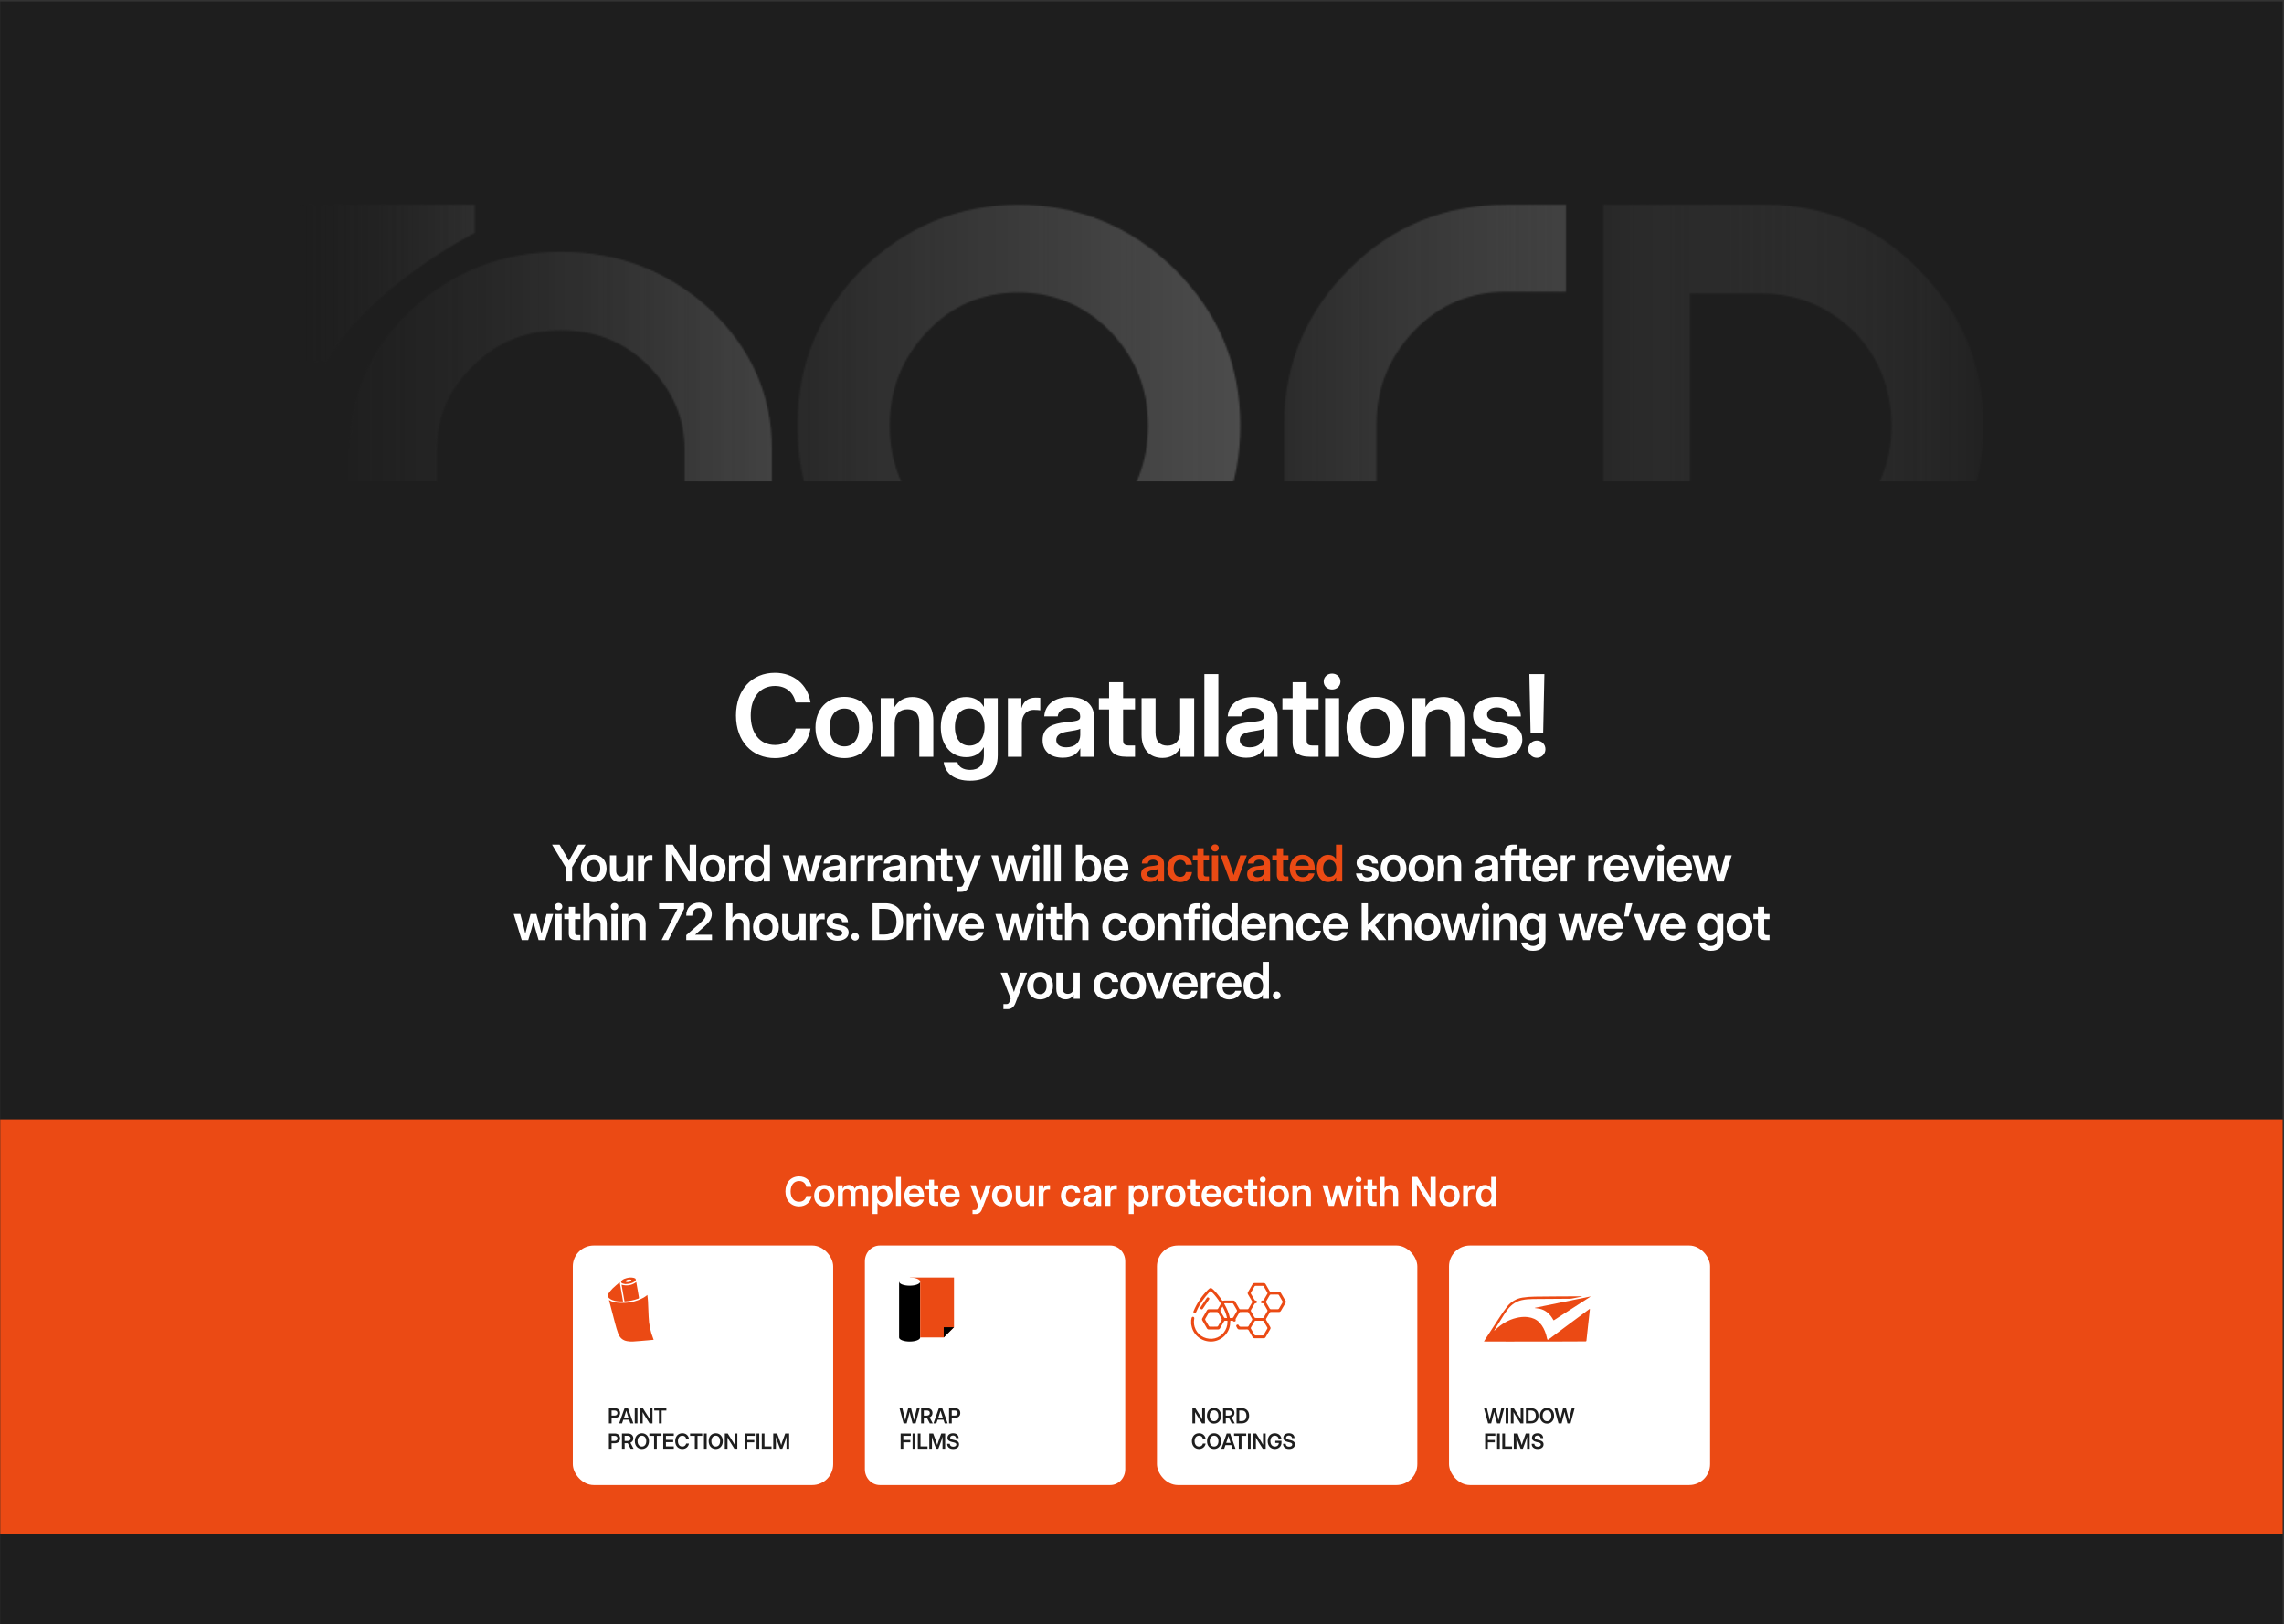 <svg width="1441" height="1025" viewBox="0 0 1441 1025" fill="none" xmlns="http://www.w3.org/2000/svg">
<rect x="0" y="0" width="1441" height="1025" fill="#333333" stroke="none"/>
<g clip-path="url(#clip0_272_793)">
<rect width="1440" height="1024" transform="translate(0.148 0.921)" fill="#1E1E1E"/>
<path d="M356.881 556.286V547.286L348.288 533.005H353.038L357.241 540.177C357.834 541.177 358.397 542.192 358.944 543.208C359.491 542.192 360.038 541.177 360.616 540.177L364.725 533.005H369.459L360.944 547.286V556.286H356.881ZM374.569 556.661C369.71 556.661 366.429 553.177 366.429 548.052C366.429 542.927 369.71 539.411 374.569 539.411C379.429 539.411 382.71 542.927 382.71 548.052C382.71 553.177 379.429 556.661 374.569 556.661ZM374.569 553.364C377.101 553.364 378.71 551.333 378.71 548.052C378.71 544.755 377.085 542.708 374.569 542.708C372.038 542.708 370.413 544.739 370.413 548.052C370.413 551.349 372.023 553.364 374.569 553.364ZM390.679 556.614C387.226 556.614 384.804 554.333 384.804 550.099V539.786H388.742V549.474C388.742 551.896 389.961 553.161 392.07 553.161C394.148 553.161 395.679 551.927 395.679 549.114V539.786H399.633V556.286H395.758V553.755C394.633 555.614 392.961 556.614 390.679 556.614ZM402.508 556.286V539.786H406.305V542.521H406.352C406.961 540.63 408.227 539.63 410.352 539.63C410.883 539.63 411.321 539.661 411.633 539.692V543.192C411.336 543.146 410.555 543.067 409.774 543.067C407.899 543.067 406.446 544.364 406.446 546.942V556.286H402.508ZM420.072 556.286V533.005H424.525L432.697 545.989C433.244 546.864 434.275 548.646 435.197 550.302C435.134 548.552 435.103 546.614 435.103 545.692V533.005H439.244V556.286H434.775L427.4 544.599C426.744 543.552 425.509 541.489 424.088 538.974C424.181 541.567 424.197 543.567 424.197 544.583V556.286H420.072ZM449.682 556.661C444.823 556.661 441.541 553.177 441.541 548.052C441.541 542.927 444.823 539.411 449.682 539.411C454.541 539.411 457.823 542.927 457.823 548.052C457.823 553.177 454.541 556.661 449.682 556.661ZM449.682 553.364C452.213 553.364 453.823 551.333 453.823 548.052C453.823 544.755 452.198 542.708 449.682 542.708C447.151 542.708 445.526 544.739 445.526 548.052C445.526 551.349 447.135 553.364 449.682 553.364ZM459.917 556.286V539.786H463.714V542.521H463.761C464.37 540.63 465.636 539.63 467.761 539.63C468.292 539.63 468.729 539.661 469.042 539.692V543.192C468.745 543.146 467.964 543.067 467.183 543.067C465.308 543.067 463.854 544.364 463.854 546.942V556.286H459.917ZM476.839 556.614C472.527 556.614 469.699 553.161 469.699 548.021C469.699 542.942 472.574 539.458 476.808 539.458C478.949 539.458 480.714 540.317 481.777 542.13H481.808V533.005H485.746V556.286H481.871V553.771H481.839C480.808 555.677 478.996 556.614 476.839 556.614ZM477.761 553.317C480.339 553.317 482.027 551.239 482.027 548.021C482.027 544.817 480.339 542.724 477.761 542.724C475.324 542.724 473.683 544.614 473.683 548.021C473.683 551.442 475.324 553.317 477.761 553.317ZM498.841 556.286L493.747 539.786H497.888L499.591 546.052C500.106 548.021 500.575 550.13 501.075 552.177C501.591 550.13 502.091 548.021 502.638 546.052L504.388 539.786H508.028L509.763 546.052C510.294 548.005 510.794 550.099 511.309 552.146C511.778 550.099 512.263 548.005 512.778 546.052L514.481 539.786H518.669L513.559 556.286H509.466L507.466 549.411C507.028 547.88 506.622 546.271 506.2 544.661C505.794 546.271 505.388 547.88 504.934 549.411L502.903 556.286H498.841ZM524.826 556.552C521.544 556.552 519.123 554.896 519.123 551.599C519.123 547.849 522.201 546.927 525.607 546.567C528.669 546.224 529.716 546.177 529.716 545.052V544.927C529.716 543.521 528.591 542.521 526.701 542.521C524.779 542.521 523.498 543.521 523.388 544.911H519.591C519.779 541.63 522.466 539.458 526.779 539.458C531.076 539.458 533.623 541.599 533.623 545.036V556.286H529.748V553.958H529.685C528.904 555.427 527.513 556.552 524.826 556.552ZM525.794 553.63C528.373 553.63 529.732 552.099 529.732 550.177V548.396C529.248 548.708 527.716 548.958 526.091 549.208C524.404 549.458 522.966 550.067 522.966 551.567C522.966 552.864 524.076 553.63 525.794 553.63ZM536.467 556.286V539.786H540.264V542.521H540.311C540.92 540.63 542.186 539.63 544.311 539.63C544.842 539.63 545.279 539.661 545.592 539.692V543.192C545.295 543.146 544.514 543.067 543.733 543.067C541.858 543.067 540.404 544.364 540.404 546.942V556.286H536.467ZM547.421 556.286V539.786H551.218V542.521H551.264C551.874 540.63 553.139 539.63 555.264 539.63C555.796 539.63 556.233 539.661 556.546 539.692V543.192C556.249 543.146 555.468 543.067 554.686 543.067C552.811 543.067 551.358 544.364 551.358 546.942V556.286H547.421ZM562.906 556.552C559.624 556.552 557.203 554.896 557.203 551.599C557.203 547.849 560.281 546.927 563.687 546.567C566.749 546.224 567.796 546.177 567.796 545.052V544.927C567.796 543.521 566.671 542.521 564.781 542.521C562.859 542.521 561.578 543.521 561.468 544.911H557.671C557.859 541.63 560.546 539.458 564.859 539.458C569.156 539.458 571.703 541.599 571.703 545.036V556.286H567.828V553.958H567.765C566.984 555.427 565.593 556.552 562.906 556.552ZM563.874 553.63C566.453 553.63 567.812 552.099 567.812 550.177V548.396C567.328 548.708 565.796 548.958 564.171 549.208C562.484 549.458 561.046 550.067 561.046 551.567C561.046 552.864 562.156 553.63 563.874 553.63ZM578.484 546.958V556.286H574.547V539.786H578.422V542.317C579.547 540.458 581.219 539.458 583.484 539.458C586.938 539.458 589.375 541.739 589.375 545.974V556.286H585.422V546.599C585.422 544.177 584.203 542.911 582.094 542.911C580.031 542.911 578.484 544.146 578.484 546.958ZM600.954 539.786V542.958H597.594V551.552C597.594 552.724 597.985 553.114 599.266 553.114H600.954V556.286H598.579C595.219 556.286 593.641 554.958 593.641 552.13V542.958H590.766V539.786H593.641V535.286H597.594V539.786H600.954ZM603.939 562.817V559.614H605.892C606.954 559.614 607.454 559.083 607.923 557.786L608.533 556.192L602.173 539.786H606.345L609.376 548.38C609.783 549.599 610.189 550.817 610.564 552.036C610.939 550.817 611.329 549.599 611.751 548.38L614.767 539.786H618.892L611.517 559.005C610.533 561.583 608.908 562.817 606.517 562.817H603.939ZM630.518 556.286L625.424 539.786H629.565L631.268 546.052C631.784 548.021 632.253 550.13 632.753 552.177C633.268 550.13 633.768 548.021 634.315 546.052L636.065 539.786H639.706L641.44 546.052C641.971 548.005 642.471 550.099 642.987 552.146C643.456 550.099 643.94 548.005 644.456 546.052L646.159 539.786H650.346L645.237 556.286H641.143L639.143 549.411C638.706 547.88 638.299 546.271 637.878 544.661C637.471 546.271 637.065 547.88 636.612 549.411L634.581 556.286H630.518ZM651.753 556.286V539.786H655.691V556.286H651.753ZM653.722 537.333C652.378 537.333 651.363 536.364 651.363 535.083C651.363 533.817 652.378 532.849 653.722 532.849C655.066 532.849 656.081 533.817 656.081 535.083C656.081 536.364 655.066 537.333 653.722 537.333ZM662.488 533.005V556.286H658.551V533.005H662.488ZM669.286 533.005V556.286H665.348V533.005H669.286ZM687.662 556.614C685.506 556.614 683.693 555.677 682.662 553.771H682.631V556.286H678.756V533.005H682.693V542.13H682.724C683.787 540.317 685.537 539.458 687.678 539.458C691.928 539.458 694.803 542.942 694.803 548.021C694.803 553.161 691.974 556.614 687.662 556.614ZM686.74 553.317C689.178 553.317 690.818 551.442 690.818 548.021C690.818 544.614 689.178 542.724 686.74 542.724C684.162 542.724 682.474 544.817 682.474 548.021C682.474 551.239 684.162 553.317 686.74 553.317ZM704.178 556.661C699.225 556.661 696.131 553.052 696.131 548.052C696.131 543.036 699.397 539.411 704.022 539.411C708.772 539.411 711.928 542.927 711.928 547.989V549.067H699.991C700.084 551.755 701.616 553.552 704.272 553.552C706.256 553.552 707.584 552.599 708.038 551.192H711.725C711.1 554.427 708.038 556.661 704.178 556.661ZM700.022 546.349H708.147C707.897 543.989 706.366 542.536 704.084 542.536C701.803 542.536 700.288 543.989 700.022 546.349ZM862.779 556.677C858.764 556.677 855.779 554.739 855.529 551.192H859.42C859.592 552.802 860.748 553.724 862.717 553.724C864.623 553.724 865.779 552.896 865.779 551.724C865.779 550.724 864.92 550.146 863.529 549.849L860.717 549.271C857.561 548.614 855.904 547.005 855.904 544.505C855.904 541.474 858.514 539.427 862.545 539.427C866.545 539.427 869.279 541.536 869.373 544.927H865.67C865.639 543.458 864.436 542.38 862.639 542.38C860.904 542.38 859.842 543.255 859.842 544.38C859.842 545.364 860.654 545.974 862.029 546.271L864.998 546.88C868.264 547.567 869.779 549.005 869.779 551.427C869.779 554.646 866.858 556.677 862.779 556.677ZM879.202 556.661C874.343 556.661 871.061 553.177 871.061 548.052C871.061 542.927 874.343 539.411 879.202 539.411C884.061 539.411 887.343 542.927 887.343 548.052C887.343 553.177 884.061 556.661 879.202 556.661ZM879.202 553.364C881.733 553.364 883.343 551.333 883.343 548.052C883.343 544.755 881.718 542.708 879.202 542.708C876.671 542.708 875.046 544.739 875.046 548.052C875.046 551.349 876.655 553.364 879.202 553.364ZM896.812 556.661C891.953 556.661 888.671 553.177 888.671 548.052C888.671 542.927 891.953 539.411 896.812 539.411C901.671 539.411 904.953 542.927 904.953 548.052C904.953 553.177 901.671 556.661 896.812 556.661ZM896.812 553.364C899.343 553.364 900.953 551.333 900.953 548.052C900.953 544.755 899.328 542.708 896.812 542.708C894.281 542.708 892.656 544.739 892.656 548.052C892.656 551.349 894.265 553.364 896.812 553.364ZM910.984 546.958V556.286H907.047V539.786H910.922V542.317C912.047 540.458 913.719 539.458 915.984 539.458C919.438 539.458 921.875 541.739 921.875 545.974V556.286H917.922V546.599C917.922 544.177 916.703 542.911 914.594 542.911C912.531 542.911 910.984 544.146 910.984 546.958ZM936.392 556.552C933.111 556.552 930.689 554.896 930.689 551.599C930.689 547.849 933.767 546.927 937.173 546.567C940.236 546.224 941.283 546.177 941.283 545.052V544.927C941.283 543.521 940.158 542.521 938.267 542.521C936.345 542.521 935.064 543.521 934.954 544.911H931.158C931.345 541.63 934.033 539.458 938.345 539.458C942.642 539.458 945.189 541.599 945.189 545.036V556.286H941.314V553.958H941.251C940.47 555.427 939.079 556.552 936.392 556.552ZM937.361 553.63C939.939 553.63 941.298 552.099 941.298 550.177V548.396C940.814 548.708 939.283 548.958 937.658 549.208C935.97 549.458 934.533 550.067 934.533 551.567C934.533 552.864 935.642 553.63 937.361 553.63ZM956.83 539.786V542.958H953.471V556.286H949.518V542.958H946.549V539.786H949.518V537.38C949.518 534.536 951.268 533.005 954.533 533.005H956.83V536.177H955.314C953.971 536.177 953.471 536.692 953.471 538.036V539.786H956.83ZM966.003 539.786V542.958H962.643V551.552C962.643 552.724 963.034 553.114 964.315 553.114H966.003V556.286H963.628C960.268 556.286 958.69 554.958 958.69 552.13V542.958H955.815V539.786H958.69V535.286H962.643V539.786H966.003ZM974.878 556.661C969.925 556.661 966.831 553.052 966.831 548.052C966.831 543.036 970.097 539.411 974.722 539.411C979.472 539.411 982.628 542.927 982.628 547.989V549.067H970.691C970.784 551.755 972.316 553.552 974.972 553.552C976.956 553.552 978.284 552.599 978.738 551.192H982.425C981.8 554.427 978.738 556.661 974.878 556.661ZM970.722 546.349H978.847C978.597 543.989 977.066 542.536 974.784 542.536C972.503 542.536 970.988 543.989 970.722 546.349ZM984.676 556.286V539.786H988.473V542.521H988.519C989.129 540.63 990.394 539.63 992.519 539.63C993.051 539.63 993.488 539.661 993.801 539.692V543.192C993.504 543.146 992.723 543.067 991.941 543.067C990.066 543.067 988.613 544.364 988.613 546.942V556.286H984.676ZM1002.05 556.286V539.786H1005.85V542.521H1005.9C1006.51 540.63 1007.77 539.63 1009.9 539.63C1010.43 539.63 1010.86 539.661 1011.18 539.692V543.192C1010.88 543.146 1010.1 543.067 1009.32 543.067C1007.44 543.067 1005.99 544.364 1005.99 546.942V556.286H1002.05ZM1019.88 556.661C1014.93 556.661 1011.83 553.052 1011.83 548.052C1011.83 543.036 1015.1 539.411 1019.72 539.411C1024.47 539.411 1027.63 542.927 1027.63 547.989V549.067H1015.69C1015.79 551.755 1017.32 553.552 1019.97 553.552C1021.96 553.552 1023.29 552.599 1023.74 551.192H1027.43C1026.8 554.427 1023.74 556.661 1019.88 556.661ZM1015.72 546.349H1023.85C1023.6 543.989 1022.07 542.536 1019.79 542.536C1017.51 542.536 1015.99 543.989 1015.72 546.349ZM1033.82 556.286L1027.62 539.786H1031.79L1034.8 548.38C1035.23 549.677 1035.63 550.989 1036.04 552.286C1036.43 550.989 1036.82 549.677 1037.24 548.38L1040.21 539.786H1044.33L1038.13 556.286H1033.82ZM1045.73 556.286V539.786H1049.66V556.286H1045.73ZM1047.69 537.333C1046.35 537.333 1045.34 536.364 1045.34 535.083C1045.34 533.817 1046.35 532.849 1047.69 532.849C1049.04 532.849 1050.05 533.817 1050.05 535.083C1050.05 536.364 1049.04 537.333 1047.69 537.333ZM1059.8 556.661C1054.85 556.661 1051.76 553.052 1051.76 548.052C1051.76 543.036 1055.02 539.411 1059.65 539.411C1064.4 539.411 1067.55 542.927 1067.55 547.989V549.067H1055.62C1055.71 551.755 1057.24 553.552 1059.9 553.552C1061.88 553.552 1063.21 552.599 1063.66 551.192H1067.35C1066.73 554.427 1063.66 556.661 1059.8 556.661ZM1055.65 546.349H1063.77C1063.52 543.989 1061.99 542.536 1059.71 542.536C1057.43 542.536 1055.91 543.989 1055.65 546.349ZM1072.73 556.286L1067.63 539.786H1071.77L1073.48 546.052C1073.99 548.021 1074.46 550.13 1074.96 552.177C1075.48 550.13 1075.98 548.021 1076.52 546.052L1078.27 539.786H1081.91L1083.65 546.052C1084.18 548.005 1084.68 550.099 1085.2 552.146C1085.66 550.099 1086.15 548.005 1086.66 546.052L1088.37 539.786H1092.56L1087.45 556.286H1083.35L1081.35 549.411C1080.91 547.88 1080.51 546.271 1080.09 544.661C1079.68 546.271 1079.27 547.88 1078.82 549.411L1076.79 556.286H1072.73ZM329.193 593.286L324.099 576.786H328.24L329.943 583.052C330.459 585.021 330.928 587.13 331.428 589.177C331.943 587.13 332.443 585.021 332.99 583.052L334.74 576.786H338.381L340.115 583.052C340.646 585.005 341.146 587.099 341.662 589.146C342.131 587.099 342.615 585.005 343.131 583.052L344.834 576.786H349.021L343.912 593.286H339.818L337.818 586.411C337.381 584.88 336.974 583.271 336.553 581.661C336.146 583.271 335.74 584.88 335.287 586.411L333.256 593.286H329.193ZM350.428 593.286V576.786H354.366V593.286H350.428ZM352.397 574.333C351.053 574.333 350.038 573.364 350.038 572.083C350.038 570.817 351.053 569.849 352.397 569.849C353.741 569.849 354.756 570.817 354.756 572.083C354.756 573.364 353.741 574.333 352.397 574.333ZM366.179 576.786V579.958H362.819V588.552C362.819 589.724 363.21 590.114 364.491 590.114H366.179V593.286H363.804C360.444 593.286 358.866 591.958 358.866 589.13V579.958H355.991V576.786H358.866V572.286H362.819V576.786H366.179ZM371.961 583.958V593.286H368.023V570.005H371.961V579.208C373.086 577.411 374.742 576.458 376.961 576.458C380.414 576.458 382.851 578.739 382.851 582.974V593.286H378.898V583.599C378.898 581.177 377.679 579.911 375.57 579.911C373.508 579.911 371.961 581.146 371.961 583.958ZM385.727 593.286V576.786H389.664V593.286H385.727ZM387.696 574.333C386.352 574.333 385.336 573.364 385.336 572.083C385.336 570.817 386.352 569.849 387.696 569.849C389.039 569.849 390.055 570.817 390.055 572.083C390.055 573.364 389.039 574.333 387.696 574.333ZM396.462 583.958V593.286H392.524V576.786H396.399V579.317C397.524 577.458 399.196 576.458 401.462 576.458C404.915 576.458 407.353 578.739 407.353 582.974V593.286H403.399V583.599C403.399 581.177 402.181 579.911 400.071 579.911C398.009 579.911 396.462 581.146 396.462 583.958ZM417.416 593.286L427.416 573.521V573.505H415.807V570.005H431.588V573.521L421.651 593.286H417.416ZM432.964 593.286V590.146L441.417 582.755C443.776 580.661 445.214 579.271 445.214 577.005C445.214 574.567 443.636 573.036 441.12 573.036C438.401 573.036 436.776 574.864 436.776 577.849H432.948C432.948 572.927 436.136 569.63 441.12 569.63C445.761 569.63 449.089 572.489 449.089 576.817C449.089 579.989 447.276 582.192 443.964 585.083L438.589 589.849V589.88H449.198V593.286H432.964ZM462.106 583.958V593.286H458.168V570.005H462.106V579.208C463.231 577.411 464.887 576.458 467.106 576.458C470.559 576.458 472.996 578.739 472.996 582.974V593.286H469.043V583.599C469.043 581.177 467.824 579.911 465.715 579.911C463.653 579.911 462.106 581.146 462.106 583.958ZM483.247 593.661C478.388 593.661 475.106 590.177 475.106 585.052C475.106 579.927 478.388 576.411 483.247 576.411C488.106 576.411 491.388 579.927 491.388 585.052C491.388 590.177 488.106 593.661 483.247 593.661ZM483.247 590.364C485.778 590.364 487.388 588.333 487.388 585.052C487.388 581.755 485.763 579.708 483.247 579.708C480.716 579.708 479.091 581.739 479.091 585.052C479.091 588.349 480.7 590.364 483.247 590.364ZM499.357 593.614C495.904 593.614 493.482 591.333 493.482 587.099V576.786H497.419V586.474C497.419 588.896 498.638 590.161 500.748 590.161C502.826 590.161 504.357 588.927 504.357 586.114V576.786H508.31V593.286H504.435V590.755C503.31 592.614 501.638 593.614 499.357 593.614ZM511.186 593.286V576.786H514.983V579.521H515.029C515.639 577.63 516.904 576.63 519.029 576.63C519.561 576.63 519.998 576.661 520.311 576.692V580.192C520.014 580.146 519.233 580.067 518.451 580.067C516.576 580.067 515.123 581.364 515.123 583.942V593.286H511.186ZM528.421 593.677C524.405 593.677 521.421 591.739 521.171 588.192H525.061C525.233 589.802 526.389 590.724 528.358 590.724C530.264 590.724 531.421 589.896 531.421 588.724C531.421 587.724 530.561 587.146 529.171 586.849L526.358 586.271C523.202 585.614 521.546 584.005 521.546 581.505C521.546 578.474 524.155 576.427 528.186 576.427C532.186 576.427 534.921 578.536 535.014 581.927H531.311C531.28 580.458 530.077 579.38 528.28 579.38C526.546 579.38 525.483 580.255 525.483 581.38C525.483 582.364 526.296 582.974 527.671 583.271L530.639 583.88C533.905 584.567 535.421 586.005 535.421 588.427C535.421 591.646 532.499 593.677 528.421 593.677ZM539.499 593.567C538.156 593.567 537.078 592.489 537.078 591.146C537.078 589.802 538.156 588.724 539.499 588.724C540.843 588.724 541.921 589.802 541.921 591.146C541.921 592.489 540.843 593.567 539.499 593.567ZM558.391 593.286H550.532V570.005H558.563C565.485 570.005 569.782 574.458 569.782 581.614C569.782 588.817 565.516 593.286 558.391 593.286ZM554.657 589.755H558.173C563.235 589.755 565.61 586.786 565.61 581.614C565.61 576.489 563.204 573.536 558.298 573.536H554.657V589.755ZM572.017 593.286V576.786H575.814V579.521H575.861C576.47 577.63 577.736 576.63 579.861 576.63C580.392 576.63 580.829 576.661 581.142 576.692V580.192C580.845 580.146 580.064 580.067 579.283 580.067C577.408 580.067 575.954 581.364 575.954 583.942V593.286H572.017ZM582.908 593.286V576.786H586.846V593.286H582.908ZM584.877 574.333C583.533 574.333 582.518 573.364 582.518 572.083C582.518 570.817 583.533 569.849 584.877 569.849C586.221 569.849 587.236 570.817 587.236 572.083C587.236 573.364 586.221 574.333 584.877 574.333ZM594.44 593.286L588.237 576.786H592.409L595.424 585.38C595.846 586.677 596.253 587.989 596.659 589.286C597.049 587.989 597.44 586.677 597.862 585.38L600.831 576.786H604.956L598.753 593.286H594.44ZM613.034 593.661C608.081 593.661 604.988 590.052 604.988 585.052C604.988 580.036 608.253 576.411 612.878 576.411C617.628 576.411 620.784 579.927 620.784 584.989V586.067H608.847C608.941 588.755 610.472 590.552 613.128 590.552C615.113 590.552 616.441 589.599 616.894 588.192H620.581C619.956 591.427 616.894 593.661 613.034 593.661ZM608.878 583.349H617.003C616.753 580.989 615.222 579.536 612.941 579.536C610.659 579.536 609.144 580.989 608.878 583.349ZM633.067 593.286L627.973 576.786H632.114L633.817 583.052C634.333 585.021 634.801 587.13 635.301 589.177C635.817 587.13 636.317 585.021 636.864 583.052L638.614 576.786H642.254L643.989 583.052C644.52 585.005 645.02 587.099 645.536 589.146C646.004 587.099 646.489 585.005 647.004 583.052L648.708 576.786H652.895L647.786 593.286H643.692L641.692 586.411C641.254 584.88 640.848 583.271 640.426 581.661C640.02 583.271 639.614 584.88 639.161 586.411L637.129 593.286H633.067ZM654.302 593.286V576.786H658.239V593.286H654.302ZM656.271 574.333C654.927 574.333 653.911 573.364 653.911 572.083C653.911 570.817 654.927 569.849 656.271 569.849C657.614 569.849 658.63 570.817 658.63 572.083C658.63 573.364 657.614 574.333 656.271 574.333ZM670.053 576.786V579.958H666.693V588.552C666.693 589.724 667.084 590.114 668.365 590.114H670.053V593.286H667.678C664.318 593.286 662.74 591.958 662.74 589.13V579.958H659.865V576.786H662.74V572.286H666.693V576.786H670.053ZM675.834 583.958V593.286H671.897V570.005H675.834V579.208C676.959 577.411 678.616 576.458 680.834 576.458C684.288 576.458 686.725 578.739 686.725 582.974V593.286H682.772V583.599C682.772 581.177 681.553 579.911 679.444 579.911C677.381 579.911 675.834 581.146 675.834 583.958ZM703.508 593.661C698.679 593.661 695.445 590.146 695.445 585.052C695.445 579.958 698.679 576.411 703.508 576.411C707.648 576.411 710.648 579.021 710.992 582.692H707.133C706.836 580.927 705.601 579.692 703.554 579.692C700.976 579.692 699.429 581.786 699.429 585.052C699.429 588.302 700.961 590.38 703.554 590.38C705.617 590.38 706.726 589.192 707.101 587.364H710.992C710.711 590.974 707.679 593.661 703.508 593.661ZM720.383 593.661C715.524 593.661 712.243 590.177 712.243 585.052C712.243 579.927 715.524 576.411 720.383 576.411C725.243 576.411 728.524 579.927 728.524 585.052C728.524 590.177 725.243 593.661 720.383 593.661ZM720.383 590.364C722.914 590.364 724.524 588.333 724.524 585.052C724.524 581.755 722.899 579.708 720.383 579.708C717.852 579.708 716.227 581.739 716.227 585.052C716.227 588.349 717.836 590.364 720.383 590.364ZM734.556 583.958V593.286H730.618V576.786H734.493V579.317C735.618 577.458 737.29 576.458 739.556 576.458C743.009 576.458 745.446 578.739 745.446 582.974V593.286H741.493V583.599C741.493 581.177 740.274 579.911 738.165 579.911C736.103 579.911 734.556 581.146 734.556 583.958ZM757.119 576.786V579.958H753.759V593.286H749.806V579.958H746.838V576.786H749.806V574.38C749.806 571.536 751.556 570.005 754.822 570.005H757.119V573.177H755.603C754.259 573.177 753.759 573.692 753.759 575.036V576.786H757.119ZM758.869 593.286V576.786H762.807V593.286H758.869ZM760.838 574.333C759.494 574.333 758.479 573.364 758.479 572.083C758.479 570.817 759.494 569.849 760.838 569.849C762.182 569.849 763.198 570.817 763.198 572.083C763.198 573.364 762.182 574.333 760.838 574.333ZM772.042 593.614C767.729 593.614 764.901 590.161 764.901 585.021C764.901 579.942 767.776 576.458 772.011 576.458C774.151 576.458 775.917 577.317 776.979 579.13H777.011V570.005H780.948V593.286H777.073V590.771H777.042C776.011 592.677 774.198 593.614 772.042 593.614ZM772.964 590.317C775.542 590.317 777.229 588.239 777.229 585.021C777.229 581.817 775.542 579.724 772.964 579.724C770.526 579.724 768.886 581.614 768.886 585.021C768.886 588.442 770.526 590.317 772.964 590.317ZM791.089 593.661C786.136 593.661 783.043 590.052 783.043 585.052C783.043 580.036 786.308 576.411 790.933 576.411C795.683 576.411 798.839 579.927 798.839 584.989V586.067H786.902C786.996 588.755 788.527 590.552 791.183 590.552C793.168 590.552 794.496 589.599 794.949 588.192H798.636C798.011 591.427 794.949 593.661 791.089 593.661ZM786.933 583.349H795.058C794.808 580.989 793.277 579.536 790.996 579.536C788.714 579.536 787.199 580.989 786.933 583.349ZM804.824 583.958V593.286H800.887V576.786H804.762V579.317C805.887 577.458 807.559 576.458 809.824 576.458C813.278 576.458 815.715 578.739 815.715 582.974V593.286H811.762V583.599C811.762 581.177 810.543 579.911 808.434 579.911C806.371 579.911 804.824 581.146 804.824 583.958ZM825.888 593.661C821.059 593.661 817.825 590.146 817.825 585.052C817.825 579.958 821.059 576.411 825.888 576.411C830.028 576.411 833.028 579.021 833.372 582.692H829.513C829.216 580.927 827.981 579.692 825.934 579.692C823.356 579.692 821.809 581.786 821.809 585.052C821.809 588.302 823.341 590.38 825.934 590.38C827.997 590.38 829.106 589.192 829.481 587.364H833.372C833.091 590.974 830.059 593.661 825.888 593.661ZM842.669 593.661C837.716 593.661 834.623 590.052 834.623 585.052C834.623 580.036 837.888 576.411 842.513 576.411C847.263 576.411 850.419 579.927 850.419 584.989V586.067H838.482C838.576 588.755 840.107 590.552 842.763 590.552C844.748 590.552 846.076 589.599 846.529 588.192H850.216C849.591 591.427 846.529 593.661 842.669 593.661ZM838.513 583.349H846.638C846.388 580.989 844.857 579.536 842.576 579.536C840.294 579.536 838.779 580.989 838.513 583.349ZM859.077 593.286V570.005H863.014V583.474H863.061L869.483 576.786H874.218L867.514 583.911L874.624 593.286H869.921L864.514 586.224L863.014 587.771V593.286H859.077ZM879.531 583.958V593.286H875.593V576.786H879.468V579.317C880.593 577.458 882.265 576.458 884.531 576.458C887.984 576.458 890.421 578.739 890.421 582.974V593.286H886.468V583.599C886.468 581.177 885.25 579.911 883.14 579.911C881.078 579.911 879.531 581.146 879.531 583.958ZM900.672 593.661C895.813 593.661 892.531 590.177 892.531 585.052C892.531 579.927 895.813 576.411 900.672 576.411C905.531 576.411 908.813 579.927 908.813 585.052C908.813 590.177 905.531 593.661 900.672 593.661ZM900.672 590.364C903.203 590.364 904.813 588.333 904.813 585.052C904.813 581.755 903.188 579.708 900.672 579.708C898.141 579.708 896.516 581.739 896.516 585.052C896.516 588.349 898.125 590.364 900.672 590.364ZM914.032 593.286L908.938 576.786H913.079L914.782 583.052C915.298 585.021 915.766 587.13 916.266 589.177C916.782 587.13 917.282 585.021 917.829 583.052L919.579 576.786H923.219L924.954 583.052C925.485 585.005 925.985 587.099 926.501 589.146C926.969 587.099 927.454 585.005 927.969 583.052L929.673 576.786H933.86L928.751 593.286H924.657L922.657 586.411C922.219 584.88 921.813 583.271 921.391 581.661C920.985 583.271 920.579 584.88 920.126 586.411L918.094 593.286H914.032ZM935.267 593.286V576.786H939.204V593.286H935.267ZM937.236 574.333C935.892 574.333 934.876 573.364 934.876 572.083C934.876 570.817 935.892 569.849 937.236 569.849C938.579 569.849 939.595 570.817 939.595 572.083C939.595 573.364 938.579 574.333 937.236 574.333ZM946.002 583.958V593.286H942.064V576.786H945.939V579.317C947.064 577.458 948.736 576.458 951.002 576.458C954.455 576.458 956.893 578.739 956.893 582.974V593.286H952.939V583.599C952.939 581.177 951.721 579.911 949.611 579.911C947.549 579.911 946.002 581.146 946.002 583.958ZM967.253 600.036C962.893 600.036 960.253 598.021 959.815 594.817H963.674C964.049 596.239 965.409 596.989 967.253 596.989C969.721 596.989 971.143 595.63 971.143 593.099V590.583H971.128C970.065 592.521 968.315 593.396 966.143 593.396C961.831 593.396 959.003 589.927 959.003 584.958C959.003 579.942 961.878 576.458 966.112 576.458C968.253 576.458 970.049 577.349 971.143 579.239H971.159V576.786H975.049V592.864C975.049 597.974 971.721 600.036 967.253 600.036ZM967.065 590.146C969.643 590.146 971.331 588.083 971.331 584.911C971.331 581.739 969.643 579.677 967.065 579.677C964.628 579.677 962.987 581.552 962.987 584.911C962.987 588.286 964.628 590.146 967.065 590.146ZM988.144 593.286L983.051 576.786H987.191L988.894 583.052C989.41 585.021 989.879 587.13 990.379 589.177C990.894 587.13 991.394 585.021 991.941 583.052L993.691 576.786H997.332L999.066 583.052C999.598 585.005 1000.1 587.099 1000.61 589.146C1001.08 587.099 1001.57 585.005 1002.08 583.052L1003.79 576.786H1007.97L1002.86 593.286H998.769L996.769 586.411C996.332 584.88 995.926 583.271 995.504 581.661C995.098 583.271 994.691 584.88 994.238 586.411L992.207 593.286H988.144ZM1016.16 593.661C1011.21 593.661 1008.11 590.052 1008.11 585.052C1008.11 580.036 1011.38 576.411 1016 576.411C1020.75 576.411 1023.91 579.927 1023.91 584.989V586.067H1011.97C1012.07 588.755 1013.6 590.552 1016.25 590.552C1018.24 590.552 1019.57 589.599 1020.02 588.192H1023.71C1023.08 591.427 1020.02 593.661 1016.16 593.661ZM1012 583.349H1020.13C1019.88 580.989 1018.35 579.536 1016.07 579.536C1013.79 579.536 1012.27 580.989 1012 583.349ZM1024.74 578.333L1025.97 570.005H1029.86L1027.54 578.333H1024.74ZM1036.93 593.286L1030.72 576.786H1034.9L1037.91 585.38C1038.33 586.677 1038.74 587.989 1039.15 589.286C1039.54 587.989 1039.93 586.677 1040.35 585.38L1043.32 576.786H1047.44L1041.24 593.286H1036.93ZM1055.52 593.661C1050.57 593.661 1047.48 590.052 1047.48 585.052C1047.48 580.036 1050.74 576.411 1055.37 576.411C1060.12 576.411 1063.27 579.927 1063.27 584.989V586.067H1051.33C1051.43 588.755 1052.96 590.552 1055.62 590.552C1057.6 590.552 1058.93 589.599 1059.38 588.192H1063.07C1062.44 591.427 1059.38 593.661 1055.52 593.661ZM1051.37 583.349H1059.49C1059.24 580.989 1057.71 579.536 1055.43 579.536C1053.15 579.536 1051.63 580.989 1051.37 583.349ZM1079.41 600.036C1075.05 600.036 1072.41 598.021 1071.98 594.817H1075.84C1076.21 596.239 1077.57 596.989 1079.41 596.989C1081.88 596.989 1083.3 595.63 1083.3 593.099V590.583H1083.29C1082.23 592.521 1080.48 593.396 1078.3 593.396C1073.99 593.396 1071.16 589.927 1071.16 584.958C1071.16 579.942 1074.04 576.458 1078.27 576.458C1080.41 576.458 1082.21 577.349 1083.3 579.239H1083.32V576.786H1087.21V592.864C1087.21 597.974 1083.88 600.036 1079.41 600.036ZM1079.23 590.146C1081.8 590.146 1083.49 588.083 1083.49 584.911C1083.49 581.739 1081.8 579.677 1079.23 579.677C1076.79 579.677 1075.15 581.552 1075.15 584.911C1075.15 588.286 1076.79 590.146 1079.23 590.146ZM1097.45 593.661C1092.59 593.661 1089.31 590.177 1089.31 585.052C1089.31 579.927 1092.59 576.411 1097.45 576.411C1102.31 576.411 1105.59 579.927 1105.59 585.052C1105.59 590.177 1102.31 593.661 1097.45 593.661ZM1097.45 590.364C1099.98 590.364 1101.59 588.333 1101.59 585.052C1101.59 581.755 1099.96 579.708 1097.45 579.708C1094.91 579.708 1093.29 581.739 1093.29 585.052C1093.29 588.349 1094.9 590.364 1097.45 590.364ZM1116.38 576.786V579.958H1113.02V588.552C1113.02 589.724 1113.42 590.114 1114.7 590.114H1116.38V593.286H1114.01C1110.65 593.286 1109.07 591.958 1109.07 589.13V579.958H1106.2V576.786H1109.07V572.286H1113.02V576.786H1116.38ZM633.074 636.817V633.614H635.028C636.09 633.614 636.59 633.083 637.059 631.786L637.668 630.192L631.309 613.786H635.481L638.512 622.38C638.918 623.599 639.324 624.817 639.699 626.036C640.074 624.817 640.465 623.599 640.887 622.38L643.903 613.786H648.028L640.653 633.005C639.668 635.583 638.043 636.817 635.653 636.817H633.074ZM656.2 630.661C651.341 630.661 648.059 627.177 648.059 622.052C648.059 616.927 651.341 613.411 656.2 613.411C661.059 613.411 664.341 616.927 664.341 622.052C664.341 627.177 661.059 630.661 656.2 630.661ZM656.2 627.364C658.731 627.364 660.341 625.333 660.341 622.052C660.341 618.755 658.716 616.708 656.2 616.708C653.669 616.708 652.044 618.739 652.044 622.052C652.044 625.349 653.653 627.364 656.2 627.364ZM672.31 630.614C668.857 630.614 666.435 628.333 666.435 624.099V613.786H670.373V623.474C670.373 625.896 671.591 627.161 673.701 627.161C675.779 627.161 677.31 625.927 677.31 623.114V613.786H681.263V630.286H677.388V627.755C676.263 629.614 674.591 630.614 672.31 630.614ZM698.046 630.661C693.218 630.661 689.983 627.146 689.983 622.052C689.983 616.958 693.218 613.411 698.046 613.411C702.186 613.411 705.186 616.021 705.53 619.692H701.671C701.374 617.927 700.139 616.692 698.093 616.692C695.514 616.692 693.968 618.786 693.968 622.052C693.968 625.302 695.499 627.38 698.093 627.38C700.155 627.38 701.264 626.192 701.639 624.364H705.53C705.249 627.974 702.218 630.661 698.046 630.661ZM714.921 630.661C710.062 630.661 706.781 627.177 706.781 622.052C706.781 616.927 710.062 613.411 714.921 613.411C719.781 613.411 723.062 616.927 723.062 622.052C723.062 627.177 719.781 630.661 714.921 630.661ZM714.921 627.364C717.453 627.364 719.062 625.333 719.062 622.052C719.062 618.755 717.437 616.708 714.921 616.708C712.39 616.708 710.765 618.739 710.765 622.052C710.765 625.349 712.374 627.364 714.921 627.364ZM729.297 630.286L723.094 613.786H727.266L730.281 622.38C730.703 623.677 731.109 624.989 731.516 626.286C731.906 624.989 732.297 623.677 732.719 622.38L735.688 613.786H739.813L733.609 630.286H729.297ZM747.891 630.661C742.938 630.661 739.844 627.052 739.844 622.052C739.844 617.036 743.11 613.411 747.735 613.411C752.485 613.411 755.641 616.927 755.641 621.989V623.067H743.704C743.798 625.755 745.329 627.552 747.985 627.552C749.969 627.552 751.298 626.599 751.751 625.192H755.438C754.813 628.427 751.751 630.661 747.891 630.661ZM743.735 620.349H751.86C751.61 617.989 750.079 616.536 747.798 616.536C745.516 616.536 744.001 617.989 743.735 620.349ZM757.689 630.286V613.786H761.486V616.521H761.533C762.142 614.63 763.408 613.63 765.533 613.63C766.064 613.63 766.501 613.661 766.814 613.692V617.192C766.517 617.146 765.736 617.067 764.954 617.067C763.079 617.067 761.626 618.364 761.626 620.942V630.286H757.689ZM775.518 630.661C770.564 630.661 767.471 627.052 767.471 622.052C767.471 617.036 770.736 613.411 775.361 613.411C780.111 613.411 783.268 616.927 783.268 621.989V623.067H771.33C771.424 625.755 772.955 627.552 775.611 627.552C777.596 627.552 778.924 626.599 779.377 625.192H783.064C782.439 628.427 779.377 630.661 775.518 630.661ZM771.361 620.349H779.486C779.236 617.989 777.705 616.536 775.424 616.536C773.143 616.536 771.627 617.989 771.361 620.349ZM791.69 630.614C787.378 630.614 784.549 627.161 784.549 622.021C784.549 616.942 787.424 613.458 791.659 613.458C793.799 613.458 795.565 614.317 796.628 616.13H796.659V607.005H800.596V630.286H796.721V627.771H796.69C795.659 629.677 793.846 630.614 791.69 630.614ZM792.612 627.317C795.19 627.317 796.878 625.239 796.878 622.021C796.878 618.817 795.19 616.724 792.612 616.724C790.174 616.724 788.534 618.614 788.534 622.021C788.534 625.442 790.174 627.317 792.612 627.317ZM805.488 630.567C804.144 630.567 803.066 629.489 803.066 628.146C803.066 626.802 804.144 625.724 805.488 625.724C806.831 625.724 807.909 626.802 807.909 628.146C807.909 629.489 806.831 630.567 805.488 630.567Z" fill="white"/>
<path d="M725.617 556.552C722.336 556.552 719.914 554.896 719.914 551.599C719.914 547.849 722.992 546.927 726.398 546.567C729.461 546.224 730.508 546.177 730.508 545.052V544.927C730.508 543.521 729.383 542.521 727.492 542.521C725.57 542.521 724.289 543.521 724.179 544.911H720.383C720.57 541.63 723.258 539.458 727.57 539.458C731.867 539.458 734.414 541.599 734.414 545.036V556.286H730.539V553.958H730.476C729.695 555.427 728.304 556.552 725.617 556.552ZM726.586 553.63C729.164 553.63 730.523 552.099 730.523 550.177V548.396C730.039 548.708 728.508 548.958 726.883 549.208C725.195 549.458 723.758 550.067 723.758 551.567C723.758 552.864 724.867 553.63 726.586 553.63ZM744.555 556.661C739.727 556.661 736.493 553.146 736.493 548.052C736.493 542.958 739.727 539.411 744.555 539.411C748.696 539.411 751.696 542.021 752.039 545.692H748.18C747.883 543.927 746.649 542.692 744.602 542.692C742.024 542.692 740.477 544.786 740.477 548.052C740.477 551.302 742.008 553.38 744.602 553.38C746.664 553.38 747.774 552.192 748.149 550.364H752.039C751.758 553.974 748.727 556.661 744.555 556.661ZM762.759 539.786V542.958H759.399V551.552C759.399 552.724 759.79 553.114 761.071 553.114H762.759V556.286H760.384C757.024 556.286 755.446 554.958 755.446 552.13V542.958H752.571V539.786H755.446V535.286H759.399V539.786H762.759ZM764.603 556.286V539.786H768.541V556.286H764.603ZM766.572 537.333C765.228 537.333 764.213 536.364 764.213 535.083C764.213 533.817 765.228 532.849 766.572 532.849C767.916 532.849 768.931 533.817 768.931 535.083C768.931 536.364 767.916 537.333 766.572 537.333ZM776.135 556.286L769.932 539.786H774.104L777.119 548.38C777.541 549.677 777.948 550.989 778.354 552.286C778.744 550.989 779.135 549.677 779.557 548.38L782.526 539.786H786.651L780.448 556.286H776.135ZM792.542 556.552C789.261 556.552 786.839 554.896 786.839 551.599C786.839 547.849 789.917 546.927 793.323 546.567C796.386 546.224 797.433 546.177 797.433 545.052V544.927C797.433 543.521 796.308 542.521 794.417 542.521C792.495 542.521 791.214 543.521 791.104 544.911H787.308C787.495 541.63 790.183 539.458 794.495 539.458C798.792 539.458 801.339 541.599 801.339 545.036V556.286H797.464V553.958H797.401C796.62 555.427 795.229 556.552 792.542 556.552ZM793.511 553.63C796.089 553.63 797.448 552.099 797.448 550.177V548.396C796.964 548.708 795.433 548.958 793.808 549.208C792.12 549.458 790.683 550.067 790.683 551.567C790.683 552.864 791.792 553.63 793.511 553.63ZM812.886 539.786V542.958H809.527V551.552C809.527 552.724 809.918 553.114 811.199 553.114H812.886V556.286H810.511C807.152 556.286 805.574 554.958 805.574 552.13V542.958H802.699V539.786H805.574V535.286H809.527V539.786H812.886ZM821.762 556.661C816.809 556.661 813.715 553.052 813.715 548.052C813.715 543.036 816.981 539.411 821.606 539.411C826.356 539.411 829.512 542.927 829.512 547.989V549.067H817.574C817.668 551.755 819.199 553.552 821.856 553.552C823.84 553.552 825.168 552.599 825.621 551.192H829.309C828.684 554.427 825.621 556.661 821.762 556.661ZM817.606 546.349H825.731C825.481 543.989 823.949 542.536 821.668 542.536C819.387 542.536 817.871 543.989 817.606 546.349ZM837.934 556.614C833.622 556.614 830.794 553.161 830.794 548.021C830.794 542.942 833.669 539.458 837.903 539.458C840.044 539.458 841.809 540.317 842.872 542.13H842.903V533.005H846.841V556.286H842.966V553.771H842.934C841.903 555.677 840.091 556.614 837.934 556.614ZM838.856 553.317C841.434 553.317 843.122 551.239 843.122 548.021C843.122 544.817 841.434 542.724 838.856 542.724C836.419 542.724 834.778 544.614 834.778 548.021C834.778 551.442 836.419 553.317 838.856 553.317Z" fill="#EB4A14"/>
<path d="M488.896 478.395C474.519 478.395 464.34 467.796 464.34 451.531C464.34 435.16 474.519 424.596 488.896 424.596C500.649 424.596 509.604 431.907 511.353 443.31H501.943C500.544 436.664 495.647 432.886 488.966 432.886C479.416 432.886 473.644 440.267 473.644 451.531C473.644 462.724 479.381 470.105 488.966 470.105C495.612 470.105 500.509 466.362 501.978 459.751H511.353C509.604 471.119 500.649 478.395 488.896 478.395ZM532.727 478.395C521.848 478.395 514.502 470.595 514.502 459.121C514.502 447.648 521.848 439.777 532.727 439.777C543.605 439.777 550.951 447.648 550.951 459.121C550.951 470.595 543.605 478.395 532.727 478.395ZM532.727 471.014C538.393 471.014 541.996 466.467 541.996 459.121C541.996 451.741 538.358 447.158 532.727 447.158C527.06 447.158 523.422 451.706 523.422 459.121C523.422 466.502 527.025 471.014 532.727 471.014ZM564.455 456.673V477.556H555.64V440.617H564.315V446.284C566.833 442.121 570.576 439.882 575.648 439.882C583.379 439.882 588.836 444.989 588.836 454.469V477.556H579.986V455.868C579.986 450.446 577.257 447.613 572.535 447.613C567.918 447.613 564.455 450.376 564.455 456.673ZM612.029 492.667C602.269 492.667 596.358 488.155 595.378 480.984H604.018C604.858 484.167 607.901 485.846 612.029 485.846C617.555 485.846 620.739 482.803 620.739 477.136V471.504H620.704C618.325 475.842 614.407 477.801 609.545 477.801C599.891 477.801 593.559 470.035 593.559 458.911C593.559 447.683 599.996 439.882 609.475 439.882C614.267 439.882 618.29 441.876 620.739 446.109H620.774V440.617H629.484V476.611C629.484 488.05 622.033 492.667 612.029 492.667ZM611.609 470.525C617.381 470.525 621.158 465.907 621.158 458.806C621.158 451.706 617.381 447.088 611.609 447.088C606.152 447.088 602.479 451.286 602.479 458.806C602.479 466.362 606.152 470.525 611.609 470.525ZM635.886 477.556V440.617H644.386V446.738H644.491C645.855 442.506 648.689 440.267 653.446 440.267C654.635 440.267 655.615 440.337 656.314 440.407V448.243C655.65 448.138 653.901 447.963 652.152 447.963C647.954 447.963 644.701 450.866 644.701 456.638V477.556H635.886ZM670.553 478.15C663.207 478.15 657.785 474.442 657.785 467.062C657.785 458.667 664.676 456.603 672.302 455.798C679.158 455.029 681.501 454.924 681.501 452.405V452.125C681.501 448.977 678.983 446.738 674.75 446.738C670.448 446.738 667.579 448.977 667.334 452.09H658.834C659.254 444.745 665.271 439.882 674.925 439.882C684.544 439.882 690.246 444.675 690.246 452.37V477.556H681.571V472.344H681.431C679.682 475.632 676.569 478.15 670.553 478.15ZM672.721 471.609C678.493 471.609 681.536 468.181 681.536 463.879V459.891C680.452 460.59 677.024 461.15 673.386 461.71C669.608 462.269 666.39 463.634 666.39 466.992C666.39 469.895 668.874 471.609 672.721 471.609ZM716.098 440.617V447.718H708.577V466.957C708.577 469.58 709.452 470.455 712.32 470.455H716.098V477.556H710.781C703.26 477.556 699.727 474.582 699.727 468.251V447.718H693.291V440.617H699.727V430.543H708.577V440.617H716.098ZM733.379 478.29C725.649 478.29 720.227 473.183 720.227 463.704V440.617H729.042V462.304C729.042 467.726 731.77 470.56 736.492 470.56C741.145 470.56 744.573 467.796 744.573 461.5V440.617H753.422V477.556H744.748V471.889C742.229 476.052 738.486 478.29 733.379 478.29ZM768.675 425.436V477.556H759.86V425.436H768.675ZM786.341 478.15C778.996 478.15 773.574 474.442 773.574 467.062C773.574 458.667 780.465 456.603 788.09 455.798C794.946 455.029 797.29 454.924 797.29 452.405V452.125C797.29 448.977 794.771 446.738 790.539 446.738C786.236 446.738 783.368 448.977 783.123 452.09H774.623C775.043 444.745 781.059 439.882 790.714 439.882C800.333 439.882 806.035 444.675 806.035 452.37V477.556H797.36V472.344H797.22C795.471 475.632 792.358 478.15 786.341 478.15ZM788.51 471.609C794.282 471.609 797.325 468.181 797.325 463.879V459.891C796.241 460.59 792.813 461.15 789.175 461.71C785.397 462.269 782.179 463.634 782.179 466.992C782.179 469.895 784.662 471.609 788.51 471.609ZM831.886 440.617V447.718H824.366V466.957C824.366 469.58 825.24 470.455 828.109 470.455H831.886V477.556H826.569C819.049 477.556 815.516 474.582 815.516 468.251V447.718H809.08V440.617H815.516V430.543H824.366V440.617H831.886ZM836.015 477.556V440.617H844.83V477.556H836.015ZM840.423 435.125C837.415 435.125 835.141 432.956 835.141 430.088C835.141 427.255 837.415 425.086 840.423 425.086C843.431 425.086 845.705 427.255 845.705 430.088C845.705 432.956 843.431 435.125 840.423 435.125ZM867.743 478.395C856.865 478.395 849.519 470.595 849.519 459.121C849.519 447.648 856.865 439.777 867.743 439.777C878.622 439.777 885.968 447.648 885.968 459.121C885.968 470.595 878.622 478.395 867.743 478.395ZM867.743 471.014C873.41 471.014 877.013 466.467 877.013 459.121C877.013 451.741 873.375 447.158 867.743 447.158C862.077 447.158 858.439 451.706 858.439 459.121C858.439 466.502 862.042 471.014 867.743 471.014ZM899.472 456.673V477.556H890.657V440.617H899.332V446.284C901.85 442.121 905.593 439.882 910.665 439.882C918.396 439.882 923.852 444.989 923.852 454.469V477.556H915.003V455.868C915.003 450.446 912.274 447.613 907.552 447.613C902.935 447.613 899.472 450.376 899.472 456.673ZM944.772 478.43C935.782 478.43 929.101 474.093 928.541 466.152H937.251C937.636 469.755 940.224 471.819 944.632 471.819C948.899 471.819 951.488 469.965 951.488 467.342C951.488 465.103 949.564 463.809 946.451 463.144L940.154 461.85C933.088 460.381 929.381 456.778 929.381 451.181C929.381 444.395 935.222 439.812 944.247 439.812C953.202 439.812 959.323 444.535 959.533 452.125H951.243C951.173 448.837 948.48 446.424 944.457 446.424C940.574 446.424 938.196 448.383 938.196 450.901C938.196 453.105 940.014 454.469 943.093 455.134L949.739 456.498C957.05 458.037 960.443 461.255 960.443 466.677C960.443 473.883 953.901 478.43 944.772 478.43ZM965.656 462.654L964.886 425.436H974.366L973.596 462.654H965.656ZM969.609 478.185C966.6 478.185 964.187 475.772 964.187 472.763C964.187 469.755 966.6 467.342 969.609 467.342C972.652 467.342 975.031 469.755 975.031 472.763C975.031 475.772 972.652 478.185 969.609 478.185Z" fill="white"/>
<mask id="mask0_272_793" style="mask-type:alpha" maskUnits="userSpaceOnUse" x="189" y="129" width="1063" height="279">
<path d="M741.082 169.874C768.706 197.316 782.518 230.257 782.518 268.642C782.518 307.028 768.706 340.134 741.082 366.86C713.458 393.972 680.592 407.5 642.541 407.5C604.489 407.5 571.952 393.972 544 366.86C516.758 340.134 503.109 307.358 503.109 268.642C503.109 229.927 516.758 197.371 544 169.874C571.952 142.763 604.817 129.234 642.541 129.234C680.265 129.234 713.512 142.818 741.082 169.874ZM700.737 327.76C716.46 311.592 724.322 291.85 724.322 268.587C724.322 245.325 716.46 225.968 700.737 209.415C684.632 192.862 665.252 184.613 642.541 184.613C619.83 184.613 600.231 192.862 584.89 209.415C569.167 225.968 561.306 245.655 561.306 268.587C561.306 291.52 569.167 311.537 584.89 327.76C600.613 343.983 619.83 352.067 642.541 352.067C665.252 352.067 684.632 343.983 700.737 327.76Z" fill="url(#paint0_linear_272_793)"/>
<path d="M892.035 208.973C876.312 225.526 868.45 245.048 868.45 267.596V407.553H810.254V267.596C810.254 229.595 824.066 196.819 851.69 169.378C878.605 142.651 911.47 129.232 950.231 129.232H987.955V184.171H950.231C927.138 184.171 907.758 192.42 892.035 208.973Z" fill="url(#paint1_linear_272_793)"/>
<path d="M1210.81 170.422C1237.72 197.534 1251.15 230.255 1251.15 268.64C1251.15 307.026 1237.67 339.252 1210.81 366.363C1183.89 393.805 1151.74 407.553 1114.34 407.553H1011.6V129.232L1114.34 129.232C1151.74 129.232 1183.89 142.981 1210.81 170.422ZM1168.88 327.263C1177.29 319.179 1183.46 310.215 1187.5 300.317C1191.54 290.473 1193.5 279.914 1193.5 268.64C1193.5 257.367 1191.48 246.643 1187.5 236.414C1183.46 226.186 1177.45 217.057 1169.43 208.973C1152.99 193.135 1133.61 185.216 1111.23 185.216H1066.14V351.02H1111.23C1133.23 351.02 1152.45 343.101 1168.88 327.263Z" fill="url(#paint2_linear_272_793)"/>
<path d="M448.034 195.28C421.665 171.083 390.274 158.93 353.86 158.93C317.446 158.93 286.055 171.028 259.686 195.28C233.645 219.807 220.598 249.229 220.598 283.489V407.554H275.682L275.682 283.489C275.682 262.757 283.38 245.104 298.721 230.641C313.406 215.848 331.804 208.479 353.805 208.479C375.807 208.479 394.204 215.848 408.89 230.641C424.231 246.039 431.928 263.637 431.928 283.489V407.554H439.899C465.886 407.554 487.013 386.327 487.013 360.095L487.013 283.489C487.013 249.229 473.965 219.807 447.924 195.28H448.034Z" fill="url(#paint3_linear_272_793)"/>
<path d="M299.532 146.94V129.232L189.145 129.232L189.145 228.55H206.123C231.782 181.421 299.532 146.94 299.532 146.94Z" fill="url(#paint4_linear_272_793)"/>
</mask>
<g mask="url(#mask0_272_793)">
<rect x="165.703" y="104.239" width="1108.89" height="199.564" fill="url(#paint5_linear_272_793)"/>
</g>
<rect x="0.148" y="706.419" width="1440" height="261.561" fill="#EB4A14"/>
<rect x="361.395" y="785.989" width="164.268" height="151.148" rx="13.177" fill="white"/>
<path d="M384.157 898.253V888.666H387.818C389.922 888.666 391.241 889.85 391.241 891.729C391.241 893.614 389.89 894.804 387.786 894.804H385.856V898.253H384.157ZM385.856 893.35H387.722C388.867 893.35 389.568 892.733 389.568 891.729C389.568 890.732 388.867 890.121 387.722 890.121H385.856V893.35ZM390.623 898.253L394.046 888.666H396.182L399.592 898.253H397.72L396.954 895.962H393.235L392.45 898.253H390.623ZM393.711 894.566H396.491L396.041 893.215C395.757 892.334 395.474 891.414 395.114 890.204C394.754 891.414 394.464 892.334 394.175 893.215L393.711 894.566ZM402.172 888.666V898.253H400.473V888.666H402.172ZM403.768 898.253V888.666H405.601L408.966 894.013C409.191 894.373 409.616 895.107 409.996 895.789C409.97 895.068 409.957 894.27 409.957 893.891V888.666H411.662V898.253H409.822L406.785 893.44C406.515 893.009 406.007 892.16 405.421 891.124C405.46 892.192 405.466 893.016 405.466 893.434V898.253H403.768ZM412.762 890.14V888.666H420.425V890.14H417.452V898.253H415.747V890.14H412.762ZM384.157 914.253V904.666H387.818C389.922 904.666 391.241 905.85 391.241 907.729C391.241 909.614 389.89 910.804 387.786 910.804H385.856V914.253H384.157ZM385.856 909.35H387.722C388.867 909.35 389.568 908.733 389.568 907.729C389.568 906.732 388.867 906.121 387.722 906.121H385.856V909.35ZM392.393 914.253V904.666H396.131C398.241 904.666 399.56 905.85 399.56 907.729C399.56 909.035 398.878 909.994 397.739 910.457L399.74 914.253H397.868L396.066 910.766C396.053 910.766 396.041 910.766 396.021 910.766H394.091V914.253H392.393ZM394.091 909.363H396.047C397.179 909.363 397.887 908.733 397.887 907.729C397.887 906.732 397.179 906.108 396.034 906.108H394.091V909.363ZM404.99 914.407C402.423 914.407 400.525 912.451 400.525 909.466C400.525 906.462 402.423 904.512 404.99 904.512C407.557 904.512 409.455 906.462 409.455 909.466C409.455 912.458 407.557 914.407 404.99 914.407ZM404.99 912.883C406.553 912.883 407.737 911.654 407.737 909.466C407.737 907.272 406.553 906.037 404.99 906.037C403.42 906.037 402.236 907.272 402.236 909.466C402.236 911.654 403.42 912.883 404.99 912.883ZM409.687 906.14V904.666H417.349V906.14H414.377V914.253H412.672V906.14H409.687ZM418.45 914.253V904.666H425.109V906.14H420.148V908.662H424.736V910.11H420.148V912.78H425.109V914.253H418.45ZM430.52 914.407C427.875 914.407 426.003 912.458 426.003 909.466C426.003 906.455 427.875 904.512 430.52 904.512C432.681 904.512 434.328 905.857 434.65 907.954H432.919C432.662 906.732 431.761 906.037 430.532 906.037C428.776 906.037 427.714 907.394 427.714 909.466C427.714 911.525 428.77 912.883 430.532 912.883C431.755 912.883 432.656 912.194 432.926 910.978H434.65C434.328 913.069 432.681 914.407 430.52 914.407ZM435.384 906.14V904.666H443.046V906.14H440.074V914.253H438.369V906.14H435.384ZM445.845 904.666V914.253H444.146V904.666H445.845ZM451.571 914.407C449.004 914.407 447.106 912.451 447.106 909.466C447.106 906.462 449.004 904.512 451.571 904.512C454.138 904.512 456.036 906.462 456.036 909.466C456.036 912.458 454.138 914.407 451.571 914.407ZM451.571 912.883C453.135 912.883 454.318 911.654 454.318 909.466C454.318 907.272 453.135 906.037 451.571 906.037C450.001 906.037 448.817 907.272 448.817 909.466C448.817 911.654 450.001 912.883 451.571 912.883ZM457.297 914.253V904.666H459.131L462.496 910.013C462.721 910.373 463.146 911.107 463.525 911.789C463.5 911.068 463.487 910.27 463.487 909.891V904.666H465.192V914.253H463.352L460.315 909.44C460.045 909.009 459.536 908.16 458.951 907.124C458.989 908.192 458.996 909.016 458.996 909.434V914.253H457.297ZM469.779 914.253V904.666H476.226V906.14H471.478V908.758H475.885V910.2H471.478V914.253H469.779ZM479.018 904.666V914.253H477.319V904.666H479.018ZM480.614 914.253V904.666H482.312V912.78H486.758V914.253H480.614ZM487.858 914.253V904.666H490.303L492.169 909.704C492.349 910.238 492.658 911.197 492.883 911.943C493.108 911.197 493.417 910.238 493.591 909.704L495.424 904.666H497.882V914.253H496.209V909.363C496.209 908.688 496.241 907.626 496.267 906.642C495.926 907.723 495.598 908.778 495.392 909.363L493.565 914.253H492.175L490.335 909.363C490.136 908.803 489.814 907.813 489.479 906.777C489.499 907.723 489.531 908.72 489.531 909.363V914.253H487.858Z" fill="#1E1E1E"/>
<path d="M412.408 845.489C411.177 845.604 410.029 845.721 408.882 845.818C405.701 846.084 402.522 846.39 399.338 846.579C398.126 846.65 396.884 846.537 395.681 846.347C392.861 845.905 391.001 844.149 390.016 841.522C389.251 839.482 388.672 837.364 388.104 835.254C386.821 830.487 385.597 825.704 384.349 820.927C384.31 820.777 384.28 820.626 384.221 820.373C385.843 821.424 387.571 821.861 389.36 822.036C395.25 822.617 400.885 821.768 406.129 818.836C406.52 818.617 406.891 818.355 407.257 818.093C407.617 817.833 407.959 817.547 408.415 817.191C408.559 818.55 408.749 819.81 408.816 821.078C408.986 824.283 409.133 827.489 409.229 830.697C409.374 835.608 410.379 840.324 412.177 844.876C412.248 845.054 412.312 845.232 412.41 845.492L412.408 845.489Z" fill="#EB4A14"/>
<path d="M393.982 821.249C393.37 817.716 392.767 814.239 392.16 810.738C395.709 811.656 398.705 811.116 401.422 809.062C401.611 810.136 401.797 811.178 401.979 812.22C402.358 814.393 402.726 816.568 403.117 818.738C403.189 819.139 403.141 819.35 402.708 819.509C400.064 820.478 397.348 821.076 394.541 821.248C394.372 821.258 394.201 821.249 393.981 821.249H393.982Z" fill="#EB4A14"/>
<path d="M391.026 809.381C391.711 813.329 392.396 817.278 393.082 821.233C393.02 821.269 392.978 821.313 392.937 821.314C390.738 821.336 388.544 821.235 386.456 820.471C385.694 820.192 384.948 819.756 384.322 819.234C383.323 818.4 383.135 817.415 383.861 816.336C384.664 815.144 385.578 814.002 386.597 812.998C387.939 811.674 389.43 810.505 390.857 809.27C390.913 809.307 390.97 809.344 391.026 809.381Z" fill="#EB4A14"/>
<path d="M394.597 810.336C394.219 810.259 393.455 810.187 392.75 809.94C391.697 809.57 391.571 808.746 392.401 807.981C393.227 807.219 394.25 806.847 395.311 806.577C396.797 806.201 398.296 806.021 399.806 806.411C400.378 806.559 401.001 806.744 401.125 807.43C401.252 808.123 400.722 808.521 400.235 808.847C398.642 809.91 396.844 810.25 394.596 810.335L394.597 810.336ZM395.84 809.093C396.734 809.045 397.481 808.919 398.101 808.417C398.51 808.086 398.461 807.705 397.966 807.564C396.879 807.255 395.842 807.446 394.92 808.103C394.482 808.414 394.575 808.81 395.101 808.973C395.376 809.059 395.674 809.068 395.84 809.093Z" fill="#EB4A14"/>
<rect x="729.93" y="785.989" width="164.268" height="151.148" rx="13.177" fill="white"/>
<path d="M752.313 898.253V888.666H754.147L757.512 894.013C757.737 894.373 758.162 895.107 758.541 895.789C758.516 895.068 758.503 894.27 758.503 893.891V888.666H760.208V898.253H758.368L755.331 893.44C755.061 893.009 754.552 892.16 753.967 891.124C754.006 892.192 754.012 893.016 754.012 893.434V898.253H752.313ZM765.94 898.407C763.373 898.407 761.475 896.451 761.475 893.466C761.475 890.462 763.373 888.512 765.94 888.512C768.507 888.512 770.405 890.462 770.405 893.466C770.405 896.458 768.507 898.407 765.94 898.407ZM765.94 896.883C767.504 896.883 768.688 895.654 768.688 893.466C768.688 891.272 767.504 890.037 765.94 890.037C764.37 890.037 763.187 891.272 763.187 893.466C763.187 895.654 764.37 896.883 765.94 896.883ZM771.666 898.253V888.666H775.405C777.515 888.666 778.834 889.85 778.834 891.729C778.834 893.035 778.152 893.994 777.013 894.457L779.014 898.253H777.142L775.34 894.766C775.327 894.766 775.314 894.766 775.295 894.766H773.365V898.253H771.666ZM773.365 893.363H775.321C776.453 893.363 777.161 892.733 777.161 891.729C777.161 890.732 776.453 890.108 775.308 890.108H773.365V893.363ZM783.395 898.253H780.159V888.666H783.466C786.316 888.666 788.086 890.5 788.086 893.447C788.086 896.413 786.329 898.253 783.395 898.253ZM781.858 896.799H783.305C785.39 896.799 786.368 895.576 786.368 893.447C786.368 891.337 785.377 890.121 783.357 890.121H781.858V896.799ZM756.495 914.407C753.851 914.407 751.979 912.458 751.979 909.466C751.979 906.455 753.851 904.512 756.495 904.512C758.657 904.512 760.304 905.857 760.626 907.954H758.895C758.638 906.732 757.737 906.037 756.508 906.037C754.752 906.037 753.69 907.394 753.69 909.466C753.69 911.525 754.745 912.883 756.508 912.883C757.731 912.883 758.631 912.194 758.902 910.978H760.626C760.304 913.069 758.657 914.407 756.495 914.407ZM765.992 914.407C763.425 914.407 761.527 912.451 761.527 909.466C761.527 906.462 763.425 904.512 765.992 904.512C768.559 904.512 770.457 906.462 770.457 909.466C770.457 912.458 768.559 914.407 765.992 914.407ZM765.992 912.883C767.555 912.883 768.739 911.654 768.739 909.466C768.739 907.272 767.555 906.037 765.992 906.037C764.422 906.037 763.238 907.272 763.238 909.466C763.238 911.654 764.422 912.883 765.992 912.883ZM770.528 914.253L773.951 904.666H776.087L779.496 914.253H777.624L776.859 911.962H773.14L772.355 914.253H770.528ZM773.616 910.566H776.395L775.945 909.215C775.662 908.334 775.379 907.414 775.019 906.204C774.658 907.414 774.369 908.334 774.079 909.215L773.616 910.566ZM778.589 906.14V904.666H786.252V906.14H783.28V914.253H781.575V906.14H778.589ZM789.051 904.666V914.253H787.352V904.666H789.051ZM790.646 914.253V904.666H792.48L795.845 910.013C796.07 910.373 796.495 911.107 796.874 911.789C796.849 911.068 796.836 910.27 796.836 909.891V904.666H798.541V914.253H796.701L793.664 909.44C793.394 909.009 792.885 908.16 792.3 907.124C792.338 908.192 792.345 909.016 792.345 909.434V914.253H790.646ZM804.305 914.407C801.648 914.407 799.808 912.4 799.808 909.466C799.808 906.455 801.713 904.512 804.286 904.512C806.429 904.512 808.153 905.863 808.43 907.845H806.699C806.461 906.764 805.56 906.037 804.331 906.037C802.613 906.037 801.52 907.388 801.52 909.466C801.52 911.538 802.62 912.883 804.344 912.883C805.76 912.883 806.802 911.962 806.815 910.605H804.589V909.26H808.494V910.418C808.494 912.754 806.725 914.407 804.305 914.407ZM813.287 914.407C810.913 914.407 809.491 913.178 809.491 911.126H811.158C811.17 912.284 811.968 912.973 813.3 912.973C814.497 912.973 815.288 912.432 815.288 911.589C815.288 910.914 814.786 910.521 813.506 910.225L812.476 909.994C810.559 909.556 809.678 908.713 809.678 907.369C809.678 905.657 811.087 904.512 813.203 904.512C815.346 904.512 816.678 905.67 816.736 907.575H815.121C815.05 906.564 814.317 905.953 813.197 905.953C812.135 905.953 811.383 906.5 811.383 907.285C811.383 907.928 811.878 908.289 813.126 908.578L814.098 908.803C816.086 909.247 816.98 910.077 816.98 911.486C816.98 913.275 815.558 914.407 813.287 914.407Z" fill="#1E1E1E"/>
<path d="M811.251 821.893C810.227 823.641 809.187 825.381 808.186 827.143C807.863 827.713 807.457 827.973 806.788 827.959C805.136 827.927 803.484 827.959 801.832 827.941C801.459 827.936 801.236 828.033 801.046 828.374C800.331 829.656 799.59 830.924 798.833 832.183C798.648 832.493 798.662 832.717 798.842 833.02C799.702 834.465 800.525 835.931 801.387 837.374C801.689 837.881 801.687 838.328 801.387 838.834C800.419 840.463 799.467 842.1 798.534 843.747C798.232 844.28 797.825 844.501 797.21 844.495C795.325 844.473 793.44 844.473 791.554 844.495C790.934 844.503 790.54 844.258 790.241 843.73C789.464 842.351 788.633 840.999 787.872 839.61C787.608 839.127 787.317 838.93 786.746 838.946C785.192 838.991 783.635 838.929 782.081 838.975C781.336 838.997 780.858 838.738 780.558 838.077C780.423 837.78 780.222 837.512 780.074 837.219C779.824 836.727 779.945 836.249 780.362 836.009C780.782 835.766 781.359 835.863 781.552 836.349C781.882 837.179 782.467 837.281 783.248 837.247C784.509 837.193 785.774 837.223 787.037 837.24C787.373 837.244 787.557 837.131 787.721 836.84C788.453 835.544 789.201 834.258 789.966 832.982C790.142 832.689 790.125 832.479 789.955 832.195C789.191 830.918 788.443 829.631 787.712 828.337C787.547 828.044 787.357 827.937 787.023 827.942C785.526 827.959 784.028 827.934 782.534 827.965C782.317 827.97 782.016 828.133 781.905 828.314C781.112 829.617 780.348 830.94 779.604 832.273C779.506 832.449 779.533 832.731 779.586 832.945C779.685 833.352 779.62 833.745 779.261 833.901C778.971 834.027 778.41 834.066 778.27 833.897C777.873 833.42 777.406 833.477 776.913 833.476C776.683 833.476 776.453 833.476 776.215 833.476C776.153 834.395 776.145 835.281 776.025 836.151C775.235 841.936 770.108 846.477 764.267 846.591C758.083 846.714 752.799 842.515 751.737 836.636C751.673 836.28 751.59 835.927 751.516 835.572C751.516 834.761 751.516 833.949 751.516 833.138C751.59 832.723 751.667 832.308 751.74 831.893C751.855 831.235 752.253 830.887 752.779 830.989C753.319 831.094 753.58 831.537 753.462 832.195C753.155 833.914 753.191 835.614 753.69 837.295C755.121 842.109 759.606 845.173 764.735 844.837C769.486 844.524 773.532 840.774 774.286 835.965C774.364 835.471 774.379 834.967 774.409 834.467C774.426 834.162 774.412 833.855 774.412 833.479C773.791 833.479 773.233 833.449 772.681 833.497C772.525 833.511 772.349 833.727 772.253 833.891C771.405 835.321 770.556 836.749 769.748 838.201C769.436 838.765 769.022 838.986 768.387 838.98C766.521 838.958 764.654 838.957 762.789 838.98C762.153 838.988 761.736 838.765 761.421 838.207C760.502 836.574 759.558 834.954 758.598 833.344C758.298 832.841 758.276 832.397 758.579 831.886C759.547 830.257 760.501 828.62 761.431 826.971C761.747 826.411 762.179 826.199 762.807 826.206C764.48 826.227 766.15 826.206 767.823 826.219C768.151 826.222 768.35 826.131 768.515 825.833C769.028 824.903 769.584 823.995 770.098 823.066C770.182 822.913 770.229 822.639 770.148 822.511C768.42 819.795 766.519 817.212 764.178 814.975C764.081 814.884 763.969 814.806 763.747 814.63C762.674 815.839 761.563 816.997 760.561 818.24C758.159 821.222 756.143 824.443 754.678 827.987C754.412 828.628 753.972 828.86 753.471 828.654C752.953 828.441 752.791 827.975 753.057 827.344C755.187 822.3 758.198 817.835 762.072 813.953C763.577 812.444 764.117 812.479 765.648 813.967C767.672 815.935 769.372 818.163 770.948 820.492C771.055 820.65 771.164 820.808 771.211 820.876C771.738 820.82 772.188 820.733 772.639 820.73C774.446 820.715 776.255 820.736 778.063 820.716C778.659 820.71 779.037 820.941 779.326 821.455C780.15 822.919 781.017 824.361 781.849 825.822C782.012 826.11 782.196 826.227 782.535 826.223C784.032 826.205 785.53 826.208 787.026 826.223C787.353 826.227 787.549 826.138 787.717 825.839C788.445 824.542 789.196 823.257 789.96 821.98C790.133 821.692 790.133 821.481 789.96 821.193C789.1 819.748 788.278 818.281 787.412 816.839C787.096 816.313 787.09 815.859 787.406 815.331C788.376 813.704 789.321 812.063 790.259 810.418C790.535 809.931 790.903 809.702 791.48 809.706C793.404 809.726 795.328 809.728 797.254 809.706C797.851 809.699 798.237 809.92 798.526 810.431C799.317 811.826 800.157 813.195 800.927 814.6C801.188 815.077 801.491 815.223 802.017 815.21C803.493 815.176 804.974 815.246 806.449 815.181C807.373 815.141 807.916 815.481 808.344 816.283C809.154 817.799 810.053 819.269 810.92 820.753C811.013 820.913 811.139 821.054 811.249 821.204V821.899L811.251 821.893ZM794.424 811.445C793.647 811.445 792.867 811.423 792.093 811.46C791.89 811.47 791.613 811.617 791.512 811.786C790.721 813.091 789.952 814.412 789.21 815.745C789.114 815.918 789.117 816.237 789.215 816.41C789.958 817.743 790.727 819.063 791.519 820.369C791.621 820.54 791.887 820.681 792.094 820.707C792.724 820.784 793.059 821.043 793.071 821.557C793.083 822.093 792.732 822.387 792.086 822.472C791.879 822.5 791.612 822.639 791.509 822.808C790.719 824.113 789.951 825.434 789.207 826.767C789.111 826.939 789.12 827.258 789.218 827.433C789.961 828.766 790.73 830.085 791.522 831.392C791.624 831.56 791.9 831.72 792.097 831.723C793.614 831.751 795.131 831.726 796.646 831.748C796.991 831.752 797.164 831.621 797.322 831.342C798.06 830.049 798.805 828.761 799.569 827.484C799.741 827.194 799.733 826.976 799.562 826.691C798.897 825.581 798.234 824.466 797.612 823.331C797.31 822.782 797.042 822.326 796.274 822.433C795.863 822.491 795.474 822.184 795.479 821.754C795.482 821.444 795.692 821.094 795.907 820.845C796.02 820.713 796.344 820.712 796.566 820.732C796.947 820.764 797.159 820.625 797.346 820.293C798.064 819.013 798.808 817.745 799.558 816.483C799.723 816.204 799.751 815.986 799.575 815.692C798.809 814.416 798.063 813.128 797.329 811.834C797.165 811.544 796.977 811.431 796.643 811.442C795.905 811.467 795.165 811.45 794.426 811.45L794.424 811.445ZM804.014 816.929C803.257 816.929 802.496 816.903 801.742 816.946C801.521 816.958 801.222 817.115 801.112 817.296C800.317 818.6 799.551 819.92 798.808 821.253C798.711 821.427 798.715 821.744 798.813 821.919C799.547 823.235 800.304 824.537 801.088 825.826C801.2 826.01 801.491 826.191 801.703 826.196C803.238 826.227 804.774 826.225 806.309 826.196C806.508 826.193 806.783 826.025 806.888 825.853C807.676 824.547 808.442 823.226 809.187 821.894C809.277 821.735 809.286 821.442 809.198 821.286C808.443 819.937 807.667 818.6 806.867 817.277C806.765 817.107 806.491 816.955 806.289 816.945C805.533 816.906 804.773 816.929 804.016 816.929H804.014ZM765.536 837.223C766.312 837.223 767.091 837.249 767.866 837.206C768.084 837.193 768.376 837.029 768.488 836.846C769.271 835.56 770.028 834.258 770.758 832.94C770.859 832.756 770.85 832.417 770.746 832.229C770.014 830.913 769.257 829.61 768.474 828.325C768.362 828.142 768.067 827.97 767.852 827.965C766.337 827.934 764.822 827.934 763.307 827.965C763.094 827.97 762.801 828.15 762.688 828.335C761.905 829.622 761.146 830.924 760.417 832.242C760.312 832.429 760.315 832.771 760.42 832.959C761.151 834.275 761.908 835.577 762.692 836.863C762.803 837.043 763.101 837.195 763.321 837.207C764.057 837.25 764.795 837.223 765.534 837.223H765.536ZM794.418 833.476C793.64 833.476 792.863 833.452 792.086 833.491C791.884 833.5 791.612 833.652 791.509 833.819C790.719 835.125 789.951 836.444 789.209 837.777C789.112 837.95 789.117 838.269 789.215 838.444C789.958 839.777 790.725 841.096 791.517 842.402C791.62 842.57 791.893 842.73 792.091 842.734C793.626 842.762 795.162 842.762 796.695 842.734C796.893 842.731 797.165 842.567 797.268 842.399C798.058 841.093 798.827 839.774 799.57 838.441C799.667 838.266 799.668 837.947 799.572 837.774C798.828 836.441 798.061 835.122 797.269 833.816C797.168 833.649 796.893 833.502 796.691 833.491C795.935 833.452 795.176 833.476 794.418 833.476ZM775.946 831.737C776.489 831.737 776.977 831.774 777.455 831.72C777.677 831.695 777.966 831.543 778.077 831.361C778.869 830.057 779.632 828.733 780.378 827.403C780.468 827.244 780.477 826.951 780.39 826.795C779.636 825.446 778.859 824.108 778.063 822.785C777.968 822.627 777.711 822.475 777.526 822.472C775.972 822.447 774.417 822.453 772.863 822.461C772.343 822.464 772.272 822.59 772.534 823.049C774.085 825.764 775.331 828.595 775.946 831.737ZM771.318 824.472C770.82 825.327 770.371 826.07 769.96 826.833C769.882 826.979 769.901 827.247 769.986 827.397C770.744 828.741 771.52 830.074 772.309 831.399C772.394 831.543 772.575 831.706 772.726 831.72C773.183 831.762 773.647 831.735 774.151 831.735C773.62 829.145 772.611 826.812 771.32 824.472H771.318Z" fill="#EB4A14"/>
<path d="M763.067 819.479C762.902 819.803 762.812 820.035 762.678 820.236C761.459 822.066 760.224 823.886 759.007 825.719C758.646 826.262 758.219 826.443 757.752 826.191C757.287 825.939 757.133 825.418 757.475 824.897C758.744 822.961 760.045 821.046 761.341 819.128C761.585 818.765 761.972 818.607 762.355 818.79C762.63 818.92 762.82 819.231 763.066 819.482L763.067 819.479Z" fill="#EB4A14"/>
<rect x="914.195" y="785.989" width="164.707" height="151.148" rx="13.177" fill="white"/>
<path d="M938.861 898.253L936.275 888.666H938.07L939.338 893.833C939.531 894.669 939.711 895.506 939.872 896.349C940.045 895.506 940.232 894.669 940.438 893.833L941.757 888.666H943.552L944.858 893.833C945.064 894.663 945.25 895.493 945.424 896.316C945.591 895.493 945.771 894.663 945.964 893.833L947.232 888.666H949.033L946.441 898.253H944.517L943.05 892.707C942.908 892.179 942.786 891.607 942.651 890.97C942.516 891.607 942.394 892.179 942.252 892.707L940.792 898.253H938.861ZM951.62 888.666V898.253H949.921V888.666H951.62ZM953.215 898.253V888.666H955.049L958.414 894.013C958.639 894.373 959.064 895.107 959.443 895.789C959.418 895.068 959.405 894.27 959.405 893.891V888.666H961.11V898.253H959.27L956.233 893.44C955.963 893.009 955.454 892.16 954.869 891.124C954.908 892.192 954.914 893.016 954.914 893.434V898.253H953.215ZM965.948 898.253H962.712V888.666H966.019C968.869 888.666 970.638 890.5 970.638 893.447C970.638 896.413 968.882 898.253 965.948 898.253ZM964.41 896.799H965.858C967.943 896.799 968.92 895.576 968.92 893.447C968.92 891.337 967.93 890.121 965.909 890.121H964.41V896.799ZM976.03 898.407C973.463 898.407 971.565 896.451 971.565 893.466C971.565 890.462 973.463 888.512 976.03 888.512C978.597 888.512 980.495 890.462 980.495 893.466C980.495 896.458 978.597 898.407 976.03 898.407ZM976.03 896.883C977.593 896.883 978.777 895.654 978.777 893.466C978.777 891.272 977.593 890.037 976.03 890.037C974.46 890.037 973.276 891.272 973.276 893.466C973.276 895.654 974.46 896.883 976.03 896.883ZM983.281 898.253L980.694 888.666H982.489L983.757 893.833C983.95 894.669 984.13 895.506 984.291 896.349C984.465 895.506 984.651 894.669 984.857 893.833L986.176 888.666H987.971L989.277 893.833C989.483 894.663 989.67 895.493 989.843 896.316C990.011 895.493 990.191 894.663 990.384 893.833L991.651 888.666H993.453L990.86 898.253H988.936L987.469 892.707C987.328 892.179 987.205 891.607 987.07 890.97C986.935 891.607 986.813 892.179 986.671 892.707L985.211 898.253H983.281ZM936.989 914.253V904.666H943.436V906.14H938.688V908.758H943.095V910.2H938.688V914.253H936.989ZM946.228 904.666V914.253H944.53V904.666H946.228ZM947.824 914.253V904.666H949.522V912.78H953.968V914.253H947.824ZM955.068 914.253V904.666H957.513L959.379 909.704C959.559 910.238 959.868 911.197 960.093 911.943C960.318 911.197 960.627 910.238 960.801 909.704L962.635 904.666H965.092V914.253H963.42V909.363C963.42 908.688 963.452 907.626 963.477 906.642C963.136 907.723 962.808 908.778 962.602 909.363L960.775 914.253H959.385L957.545 909.363C957.346 908.803 957.024 907.813 956.69 906.777C956.709 907.723 956.741 908.72 956.741 909.363V914.253H955.068ZM970.156 914.407C967.782 914.407 966.36 913.178 966.36 911.126H968.026C968.039 912.284 968.837 912.973 970.169 912.973C971.365 912.973 972.157 912.432 972.157 911.589C972.157 910.914 971.655 910.521 970.375 910.225L969.345 909.994C967.428 909.556 966.546 908.713 966.546 907.369C966.546 905.657 967.955 904.512 970.072 904.512C972.215 904.512 973.546 905.67 973.604 907.575H971.989C971.919 906.564 971.185 905.953 970.066 905.953C969.004 905.953 968.251 906.5 968.251 907.285C968.251 907.928 968.747 908.289 969.995 908.578L970.966 908.803C972.954 909.247 973.849 910.077 973.849 911.486C973.849 913.275 972.427 914.407 970.156 914.407Z" fill="#1E1E1E"/>
<path d="M936.227 846.533C936.855 845.537 937.411 844.638 937.983 843.756C940.76 839.476 943.52 835.188 946.34 830.934C947.77 828.772 949.203 826.595 950.822 824.573C953.311 821.466 956.609 819.474 960.587 818.858C963.153 818.461 965.771 818.288 968.371 818.246C976.358 818.128 984.345 818.119 992.332 818.069C994.14 818.056 995.944 818.056 997.748 818.052C997.869 818.052 997.989 818.064 998.131 818.178C997.955 818.221 997.782 818.275 997.606 818.309C995.578 818.706 993.55 819.107 991.518 819.495C991.186 819.559 990.846 819.58 990.506 819.584C982.752 819.639 974.993 819.664 967.239 819.753C964.85 819.782 962.464 819.96 960.114 820.47C956.613 821.234 953.862 823.125 951.632 825.831C949.69 828.19 948.166 830.815 946.56 833.39C945.337 835.353 944.11 837.311 942.887 839.269C942.81 839.396 942.745 839.531 942.771 839.746C943.137 839.43 943.507 839.122 943.865 838.793C947.498 835.416 951.636 832.917 956.527 831.723C958.977 831.123 961.461 830.836 963.967 831.161C966.791 831.529 969.319 832.554 971.325 834.686C973.357 836.847 974.58 839.409 975.428 842.178C975.699 843.068 975.893 843.98 976.1 844.887C976.238 845.482 976.505 845.601 977.026 845.221C977.917 844.575 978.804 843.921 979.682 843.262C982.016 841.519 984.341 839.768 986.679 838.029C990.11 835.475 993.554 832.93 996.99 830.381C998.928 828.941 1000.87 827.498 1002.81 826.059C1002.85 826.029 1002.9 826.016 1003.03 825.966C1003.04 826.164 1003.07 826.329 1003.05 826.489C1002.69 829.756 1002.31 833.019 1001.95 836.285C1001.59 839.497 1001.24 842.714 1000.91 845.926C1000.86 846.373 1000.71 846.495 1000.25 846.5C994.36 846.512 988.465 846.563 982.571 846.571C972.117 846.593 961.668 846.601 951.214 846.601C946.444 846.601 941.673 846.576 936.903 846.559C936.73 846.559 936.554 846.542 936.231 846.525L936.227 846.533Z" fill="#EB4A14"/>
<path d="M1003.43 818.275C1002.57 818.833 1001.71 819.386 1000.85 819.943C998.118 821.707 995.389 823.471 992.655 825.231C989.83 827.05 987.001 828.861 984.181 830.68C983.032 831.423 981.891 832.174 980.75 832.93C980.225 833.28 980.16 833.297 979.859 832.736C979.101 831.326 978.149 830.06 977.004 828.937C974.924 826.903 972.384 825.881 969.495 825.62C969.099 825.586 968.703 825.51 968.307 825.455V825.324C979.996 822.931 991.682 820.546 1003.37 818.157L1003.43 818.275Z" fill="#EB4A14"/>
<path d="M545.66 795.955C545.66 790.451 549.889 785.989 555.106 785.989H700.482C705.699 785.989 709.928 790.451 709.928 795.955V927.172C709.928 932.676 705.699 937.138 700.482 937.138H555.106C549.889 937.138 545.66 932.676 545.66 927.172V795.955Z" fill="white"/>
<path d="M570.088 898.253L567.502 888.666H569.297L570.564 893.833C570.757 894.669 570.937 895.506 571.098 896.349C571.272 895.506 571.458 894.669 571.664 893.833L572.983 888.666H574.778L576.084 893.833C576.29 894.663 576.477 895.493 576.651 896.316C576.818 895.493 576.998 894.663 577.191 893.833L578.458 888.666H580.26L577.667 898.253H575.743L574.276 892.707C574.135 892.179 574.013 891.607 573.878 890.97C573.742 891.607 573.62 892.179 573.479 892.707L572.018 898.253H570.088ZM581.148 898.253V888.666H584.886C586.996 888.666 588.315 889.85 588.315 891.729C588.315 893.035 587.633 893.994 586.494 894.457L588.495 898.253H586.623L584.822 894.766C584.809 894.766 584.796 894.766 584.777 894.766H582.846V898.253H581.148ZM582.846 893.363H584.802C585.935 893.363 586.642 892.733 586.642 891.729C586.642 890.732 585.935 890.108 584.789 890.108H582.846V893.363ZM588.926 898.253L592.349 888.666H594.485L597.895 898.253H596.023L595.257 895.962H591.539L590.754 898.253H588.926ZM592.015 894.566H594.794L594.344 893.215C594.061 892.334 593.777 891.414 593.417 890.204C593.057 891.414 592.767 892.334 592.478 893.215L592.015 894.566ZM598.777 898.253V888.666H602.437C604.541 888.666 605.86 889.85 605.86 891.729C605.86 893.614 604.509 894.804 602.405 894.804H600.475V898.253H598.777ZM600.475 893.35H602.341C603.486 893.35 604.187 892.733 604.187 891.729C604.187 890.732 603.486 890.121 602.341 890.121H600.475V893.35ZM568.216 914.253V904.666H574.662V906.14H569.914V908.758H574.322V910.2H569.914V914.253H568.216ZM577.455 904.666V914.253H575.756V904.666H577.455ZM579.05 914.253V904.666H580.749V912.78H585.195V914.253H579.05ZM586.295 914.253V904.666H588.74L590.606 909.704C590.786 910.238 591.095 911.197 591.32 911.943C591.545 911.197 591.854 910.238 592.027 909.704L593.861 904.666H596.319V914.253H594.646V909.363C594.646 908.688 594.678 907.626 594.704 906.642C594.363 907.723 594.035 908.778 593.829 909.363L592.002 914.253H590.612L588.772 909.363C588.573 908.803 588.251 907.813 587.916 906.777C587.936 907.723 587.968 908.72 587.968 909.363V914.253H586.295ZM601.382 914.407C599.008 914.407 597.586 913.178 597.586 911.126H599.253C599.266 912.284 600.063 912.973 601.395 912.973C602.592 912.973 603.383 912.432 603.383 911.589C603.383 910.914 602.881 910.521 601.601 910.225L600.572 909.994C598.654 909.556 597.773 908.713 597.773 907.369C597.773 905.657 599.182 904.512 601.299 904.512C603.441 904.512 604.773 905.67 604.831 907.575H603.216C603.145 906.564 602.412 905.953 601.292 905.953C600.231 905.953 599.478 906.5 599.478 907.285C599.478 907.928 599.973 908.289 601.221 908.578L602.193 908.803C604.181 909.247 605.075 910.077 605.075 911.486C605.075 913.275 603.653 914.407 601.382 914.407Z" fill="#1E1E1E"/>
<path d="M567.25 808.772V844.02C567.25 845.445 570.226 846.6 573.897 846.6C577.569 846.6 580.544 845.446 580.544 844.02V808.772H567.25Z" fill="black"/>
<path d="M601.887 837.548L595.414 844.02H580.545V808.773L573.898 806.192H601.887V837.548Z" fill="#EB4A14"/>
<path d="M601.885 837.548H595.414V844.019L601.885 837.548Z" fill="black"/>
<path d="M573.897 811.353C577.569 811.353 580.545 810.198 580.545 808.773C580.545 807.348 577.569 806.192 573.897 806.192C570.226 806.192 567.25 807.348 567.25 808.773C567.25 810.198 570.226 811.353 573.897 811.353Z" fill="white"/>
<path d="M504.165 761.312C499.111 761.312 495.534 757.586 495.534 751.869C495.534 746.115 499.111 742.402 504.165 742.402C508.296 742.402 511.443 744.972 512.058 748.98H508.751C508.259 746.644 506.538 745.316 504.189 745.316C500.833 745.316 498.804 747.91 498.804 751.869C498.804 755.804 500.82 758.398 504.189 758.398C506.525 758.398 508.247 757.082 508.763 754.758H512.058C511.443 758.754 508.296 761.312 504.165 761.312ZM520.074 761.312C516.251 761.312 513.669 758.57 513.669 754.537C513.669 750.504 516.251 747.738 520.074 747.738C523.898 747.738 526.48 750.504 526.48 754.537C526.48 758.57 523.898 761.312 520.074 761.312ZM520.074 758.717C522.066 758.717 523.332 757.119 523.332 754.537C523.332 751.943 522.054 750.332 520.074 750.332C518.083 750.332 516.804 751.931 516.804 754.537C516.804 757.131 518.07 758.717 520.074 758.717ZM528.632 761.017V748.033H531.632V750.283C532.418 748.611 533.906 747.775 535.541 747.775C537.3 747.775 538.738 748.746 539.279 750.234C539.968 748.734 541.517 747.775 543.41 747.775C545.869 747.775 547.762 749.398 547.762 752.447V761.017H544.652V752.89C544.652 751.168 543.57 750.406 542.242 750.406C540.668 750.406 539.697 751.5 539.697 753.049V761.017H536.685V752.742C536.685 751.328 535.701 750.406 534.324 750.406C532.923 750.406 531.73 751.414 531.73 753.271V761.017H528.632ZM550.517 766.156V748.033H553.566V749.841H553.603C554.414 748.463 555.853 747.775 557.537 747.775C560.881 747.775 563.143 750.517 563.143 754.513C563.143 758.558 560.918 761.275 557.525 761.275C555.828 761.275 554.463 760.537 553.652 759.062H553.615V766.156H550.517ZM556.799 758.681C558.717 758.681 560.008 757.205 560.008 754.513C560.008 751.832 558.717 750.345 556.799 750.345C554.771 750.345 553.443 751.992 553.443 754.513C553.443 757.045 554.771 758.681 556.799 758.681ZM568.393 742.697V761.017H565.295V742.697H568.393ZM576.877 761.312C572.979 761.312 570.545 758.472 570.545 754.537C570.545 750.591 573.115 747.738 576.754 747.738C580.492 747.738 582.975 750.504 582.975 754.488V755.336H573.582C573.656 757.451 574.861 758.865 576.951 758.865C578.512 758.865 579.557 758.115 579.914 757.008H582.815C582.324 759.554 579.914 761.312 576.877 761.312ZM573.606 753.197H580C579.803 751.34 578.598 750.197 576.803 750.197C575.008 750.197 573.815 751.34 573.606 753.197ZM591.938 748.033V750.529H589.295V757.291C589.295 758.213 589.602 758.521 590.61 758.521H591.938V761.017H590.069C587.426 761.017 586.184 759.972 586.184 757.746V750.529H583.922V748.033H586.184V744.492H589.295V748.033H591.938ZM599.426 761.312C595.528 761.312 593.094 758.472 593.094 754.537C593.094 750.591 595.664 747.738 599.303 747.738C603.04 747.738 605.524 750.504 605.524 754.488V755.336H596.131C596.204 757.451 597.409 758.865 599.5 758.865C601.061 758.865 602.106 758.115 602.463 757.008H605.364C604.872 759.554 602.463 761.312 599.426 761.312ZM596.155 753.197H602.549C602.352 751.34 601.147 750.197 599.352 750.197C597.557 750.197 596.364 751.34 596.155 753.197ZM613.577 766.156V763.635H615.114C615.95 763.635 616.344 763.217 616.712 762.197L617.192 760.943L612.188 748.033H615.471L617.856 754.795C618.176 755.754 618.495 756.713 618.79 757.672C619.085 756.713 619.393 755.754 619.725 754.795L622.098 748.033H625.343L619.54 763.156C618.766 765.185 617.487 766.156 615.606 766.156H613.577ZM632.278 761.312C628.454 761.312 625.872 758.57 625.872 754.537C625.872 750.504 628.454 747.738 632.278 747.738C636.102 747.738 638.683 750.504 638.683 754.537C638.683 758.57 636.102 761.312 632.278 761.312ZM632.278 758.717C634.27 758.717 635.536 757.119 635.536 754.537C635.536 751.943 634.257 750.332 632.278 750.332C630.286 750.332 629.007 751.931 629.007 754.537C629.007 757.131 630.274 758.717 632.278 758.717ZM645.458 761.275C642.741 761.275 640.835 759.48 640.835 756.148V748.033H643.933V755.656C643.933 757.562 644.892 758.558 646.552 758.558C648.187 758.558 649.392 757.586 649.392 755.373V748.033H652.503V761.017H649.454V759.025C648.569 760.488 647.253 761.275 645.458 761.275ZM655.269 761.017V748.033H658.257V750.185H658.294C658.773 748.697 659.769 747.91 661.441 747.91C661.859 747.91 662.204 747.935 662.45 747.959V750.713C662.216 750.677 661.601 750.615 660.986 750.615C659.511 750.615 658.368 751.636 658.368 753.664V761.017H655.269ZM675.691 761.312C671.892 761.312 669.347 758.545 669.347 754.537C669.347 750.529 671.892 747.738 675.691 747.738C678.949 747.738 681.31 749.791 681.58 752.681H678.544C678.31 751.291 677.339 750.32 675.728 750.32C673.699 750.32 672.482 751.968 672.482 754.537C672.482 757.095 673.687 758.73 675.728 758.73C677.351 758.73 678.224 757.795 678.519 756.357H681.58C681.359 759.197 678.974 761.312 675.691 761.312ZM687.802 761.226C685.22 761.226 683.314 759.922 683.314 757.328C683.314 754.377 685.736 753.652 688.416 753.369C690.826 753.099 691.65 753.062 691.65 752.177V752.078C691.65 750.972 690.765 750.185 689.277 750.185C687.765 750.185 686.757 750.972 686.671 752.066H683.683C683.83 749.484 685.945 747.775 689.339 747.775C692.72 747.775 694.724 749.459 694.724 752.164V761.017H691.675V759.185H691.625C691.011 760.34 689.916 761.226 687.802 761.226ZM688.564 758.926C690.593 758.926 691.662 757.722 691.662 756.209V754.808C691.281 755.054 690.076 755.25 688.798 755.447C687.47 755.644 686.339 756.123 686.339 757.304C686.339 758.324 687.212 758.926 688.564 758.926ZM697.465 761.017V748.033H700.453V750.185H700.49C700.97 748.697 701.965 747.91 703.638 747.91C704.056 747.91 704.4 747.935 704.646 747.959V750.713C704.412 750.677 703.797 750.615 703.183 750.615C701.707 750.615 700.564 751.636 700.564 753.664V761.017H697.465ZM712.146 766.156V748.033H715.195V749.841H715.232C716.043 748.463 717.482 747.775 719.166 747.775C722.51 747.775 724.773 750.517 724.773 754.513C724.773 758.558 722.547 761.275 719.154 761.275C717.457 761.275 716.092 760.537 715.281 759.062H715.244V766.156H712.146ZM718.428 758.681C720.346 758.681 721.637 757.205 721.637 754.513C721.637 751.832 720.346 750.345 718.428 750.345C716.4 750.345 715.072 751.992 715.072 754.513C715.072 757.045 716.4 758.681 718.428 758.681ZM726.924 761.017V748.033H729.912V750.185H729.949C730.428 748.697 731.424 747.91 733.096 747.91C733.514 747.91 733.858 747.935 734.104 747.959V750.713C733.871 750.677 733.256 750.615 732.641 750.615C731.166 750.615 730.022 751.636 730.022 753.664V761.017H726.924ZM741.53 761.312C737.707 761.312 735.125 758.57 735.125 754.537C735.125 750.504 737.707 747.738 741.53 747.738C745.354 747.738 747.936 750.504 747.936 754.537C747.936 758.57 745.354 761.312 741.53 761.312ZM741.53 758.717C743.522 758.717 744.789 757.119 744.789 754.537C744.789 751.943 743.51 750.332 741.53 750.332C739.539 750.332 738.26 751.931 738.26 754.537C738.26 757.131 739.526 758.717 741.53 758.717ZM756.936 748.033V750.529H754.293V757.291C754.293 758.213 754.6 758.521 755.608 758.521H756.936V761.017H755.067C752.424 761.017 751.182 759.972 751.182 757.746V750.529H748.92V748.033H751.182V744.492H754.293V748.033H756.936ZM764.424 761.312C760.526 761.312 758.092 758.472 758.092 754.537C758.092 750.591 760.661 747.738 764.301 747.738C768.038 747.738 770.522 750.504 770.522 754.488V755.336H761.129C761.202 757.451 762.407 758.865 764.497 758.865C766.059 758.865 767.104 758.115 767.46 757.008H770.362C769.87 759.554 767.46 761.312 764.424 761.312ZM761.153 753.197H767.547C767.35 751.34 766.145 750.197 764.35 750.197C762.555 750.197 761.362 751.34 761.153 753.197ZM778.378 761.312C774.579 761.312 772.034 758.545 772.034 754.537C772.034 750.529 774.579 747.738 778.378 747.738C781.636 747.738 783.997 749.791 784.268 752.681H781.231C780.997 751.291 780.026 750.32 778.415 750.32C776.387 750.32 775.169 751.968 775.169 754.537C775.169 757.095 776.374 758.73 778.415 758.73C780.038 758.73 780.911 757.795 781.206 756.357H784.268C784.046 759.197 781.661 761.312 778.378 761.312ZM793.206 748.033V750.529H790.563V757.291C790.563 758.213 790.87 758.521 791.878 758.521H793.206V761.017H791.337C788.694 761.017 787.452 759.972 787.452 757.746V750.529H785.19V748.033H787.452V744.492H790.563V748.033H793.206ZM795.161 761.017V748.033H798.259V761.017H795.161ZM796.71 746.103C795.653 746.103 794.854 745.341 794.854 744.332C794.854 743.337 795.653 742.574 796.71 742.574C797.767 742.574 798.567 743.337 798.567 744.332C798.567 745.341 797.767 746.103 796.71 746.103ZM806.817 761.312C802.993 761.312 800.411 758.57 800.411 754.537C800.411 750.504 802.993 747.738 806.817 747.738C810.64 747.738 813.222 750.504 813.222 754.537C813.222 758.57 810.64 761.312 806.817 761.312ZM806.817 758.717C808.808 758.717 810.075 757.119 810.075 754.537C810.075 751.943 808.796 750.332 806.817 750.332C804.825 750.332 803.546 751.931 803.546 754.537C803.546 757.131 804.812 758.717 806.817 758.717ZM818.472 753.677V761.017H815.374V748.033H818.423V750.025C819.308 748.562 820.624 747.775 822.406 747.775C825.124 747.775 827.042 749.57 827.042 752.902V761.017H823.931V753.394C823.931 751.488 822.972 750.492 821.312 750.492C819.689 750.492 818.472 751.463 818.472 753.677ZM838.365 761.017L834.357 748.033H837.615L838.955 752.963C839.361 754.513 839.73 756.172 840.123 757.783C840.529 756.172 840.923 754.513 841.353 752.963L842.73 748.033H845.595L846.959 752.963C847.377 754.5 847.771 756.148 848.177 757.758C848.545 756.148 848.927 754.5 849.332 752.963L850.673 748.033H853.968L849.947 761.017H846.726L845.152 755.607C844.808 754.402 844.488 753.136 844.156 751.869C843.837 753.136 843.517 754.402 843.16 755.607L841.562 761.017H838.365ZM855.578 761.017V748.033H858.676V761.017H855.578ZM857.127 746.103C856.07 746.103 855.271 745.341 855.271 744.332C855.271 743.337 856.07 742.574 857.127 742.574C858.185 742.574 858.984 743.337 858.984 744.332C858.984 745.341 858.185 746.103 857.127 746.103ZM868.476 748.033V750.529H865.832V757.291C865.832 758.213 866.14 758.521 867.148 758.521H868.476V761.017H866.607C863.963 761.017 862.722 759.972 862.722 757.746V750.529H860.459V748.033H862.722V744.492H865.832V748.033H868.476ZM873.529 753.677V761.017H870.43V742.697H873.529V749.939C874.414 748.525 875.717 747.775 877.463 747.775C880.18 747.775 882.098 749.57 882.098 752.902V761.017H878.988V753.394C878.988 751.488 878.029 750.492 876.369 750.492C874.746 750.492 873.529 751.463 873.529 753.677ZM890.717 761.017V742.697H894.221L900.651 752.914C901.082 753.603 901.893 755.004 902.619 756.308C902.569 754.931 902.545 753.406 902.545 752.681V742.697H905.803V761.017H902.287L896.483 751.82C895.967 750.996 894.996 749.373 893.877 747.394C893.951 749.435 893.963 751.009 893.963 751.808V761.017H890.717ZM914.52 761.312C910.696 761.312 908.114 758.57 908.114 754.537C908.114 750.504 910.696 747.738 914.52 747.738C918.344 747.738 920.926 750.504 920.926 754.537C920.926 758.57 918.344 761.312 914.52 761.312ZM914.52 758.717C916.512 758.717 917.778 757.119 917.778 754.537C917.778 751.943 916.499 750.332 914.52 750.332C912.528 750.332 911.25 751.931 911.25 754.537C911.25 757.131 912.516 758.717 914.52 758.717ZM923.077 761.017V748.033H926.065V750.185H926.102C926.581 748.697 927.577 747.91 929.249 747.91C929.667 747.91 930.012 747.935 930.258 747.959V750.713C930.024 750.677 929.409 750.615 928.794 750.615C927.319 750.615 926.176 751.636 926.176 753.664V761.017H923.077ZM936.897 761.275C933.503 761.275 931.278 758.558 931.278 754.513C931.278 750.517 933.54 747.775 936.872 747.775C938.557 747.775 939.946 748.451 940.782 749.877H940.807V742.697H943.905V761.017H940.856V759.037H940.831C940.02 760.537 938.593 761.275 936.897 761.275ZM937.622 758.681C939.651 758.681 940.979 757.045 940.979 754.513C940.979 751.992 939.651 750.345 937.622 750.345C935.704 750.345 934.413 751.832 934.413 754.513C934.413 757.205 935.704 758.681 937.622 758.681Z" fill="white"/>
</g>
<defs>
<linearGradient id="paint0_linear_272_793" x1="782.518" y1="268.367" x2="503.109" y2="268.367" gradientUnits="userSpaceOnUse">
<stop stop-color="#EB4A14"/>
<stop offset="1" stop-color="#852A0B" stop-opacity="0.3"/>
</linearGradient>
<linearGradient id="paint1_linear_272_793" x1="987.955" y1="268.393" x2="810.254" y2="268.393" gradientUnits="userSpaceOnUse">
<stop stop-color="#EB4A14"/>
<stop offset="1" stop-color="#852A0B" stop-opacity="0.3"/>
</linearGradient>
<linearGradient id="paint2_linear_272_793" x1="1251.15" y1="268.393" x2="1011.6" y2="268.393" gradientUnits="userSpaceOnUse">
<stop stop-color="#EB4A14"/>
<stop offset="1" stop-color="#852A0B" stop-opacity="0.3"/>
</linearGradient>
<linearGradient id="paint3_linear_272_793" x1="487.013" y1="283.242" x2="220.598" y2="283.242" gradientUnits="userSpaceOnUse">
<stop stop-color="#EB4A14"/>
<stop offset="1" stop-color="#852A0B" stop-opacity="0.3"/>
</linearGradient>
<linearGradient id="paint4_linear_272_793" x1="299.532" y1="178.891" x2="189.145" y2="178.891" gradientUnits="userSpaceOnUse">
<stop stop-color="#EB4A14"/>
<stop offset="1" stop-color="#852A0B" stop-opacity="0.3"/>
</linearGradient>
<linearGradient id="paint5_linear_272_793" x1="1274.59" y1="204.021" x2="165.703" y2="204.021" gradientUnits="userSpaceOnUse">
<stop stop-color="#D9D9D9" stop-opacity="0"/>
<stop offset="1" stop-color="#191919"/>
</linearGradient>
<clipPath id="clip0_272_793">
<rect width="1440" height="1024" fill="white" transform="translate(0.148 0.921)"/>
</clipPath>
</defs>
</svg>
